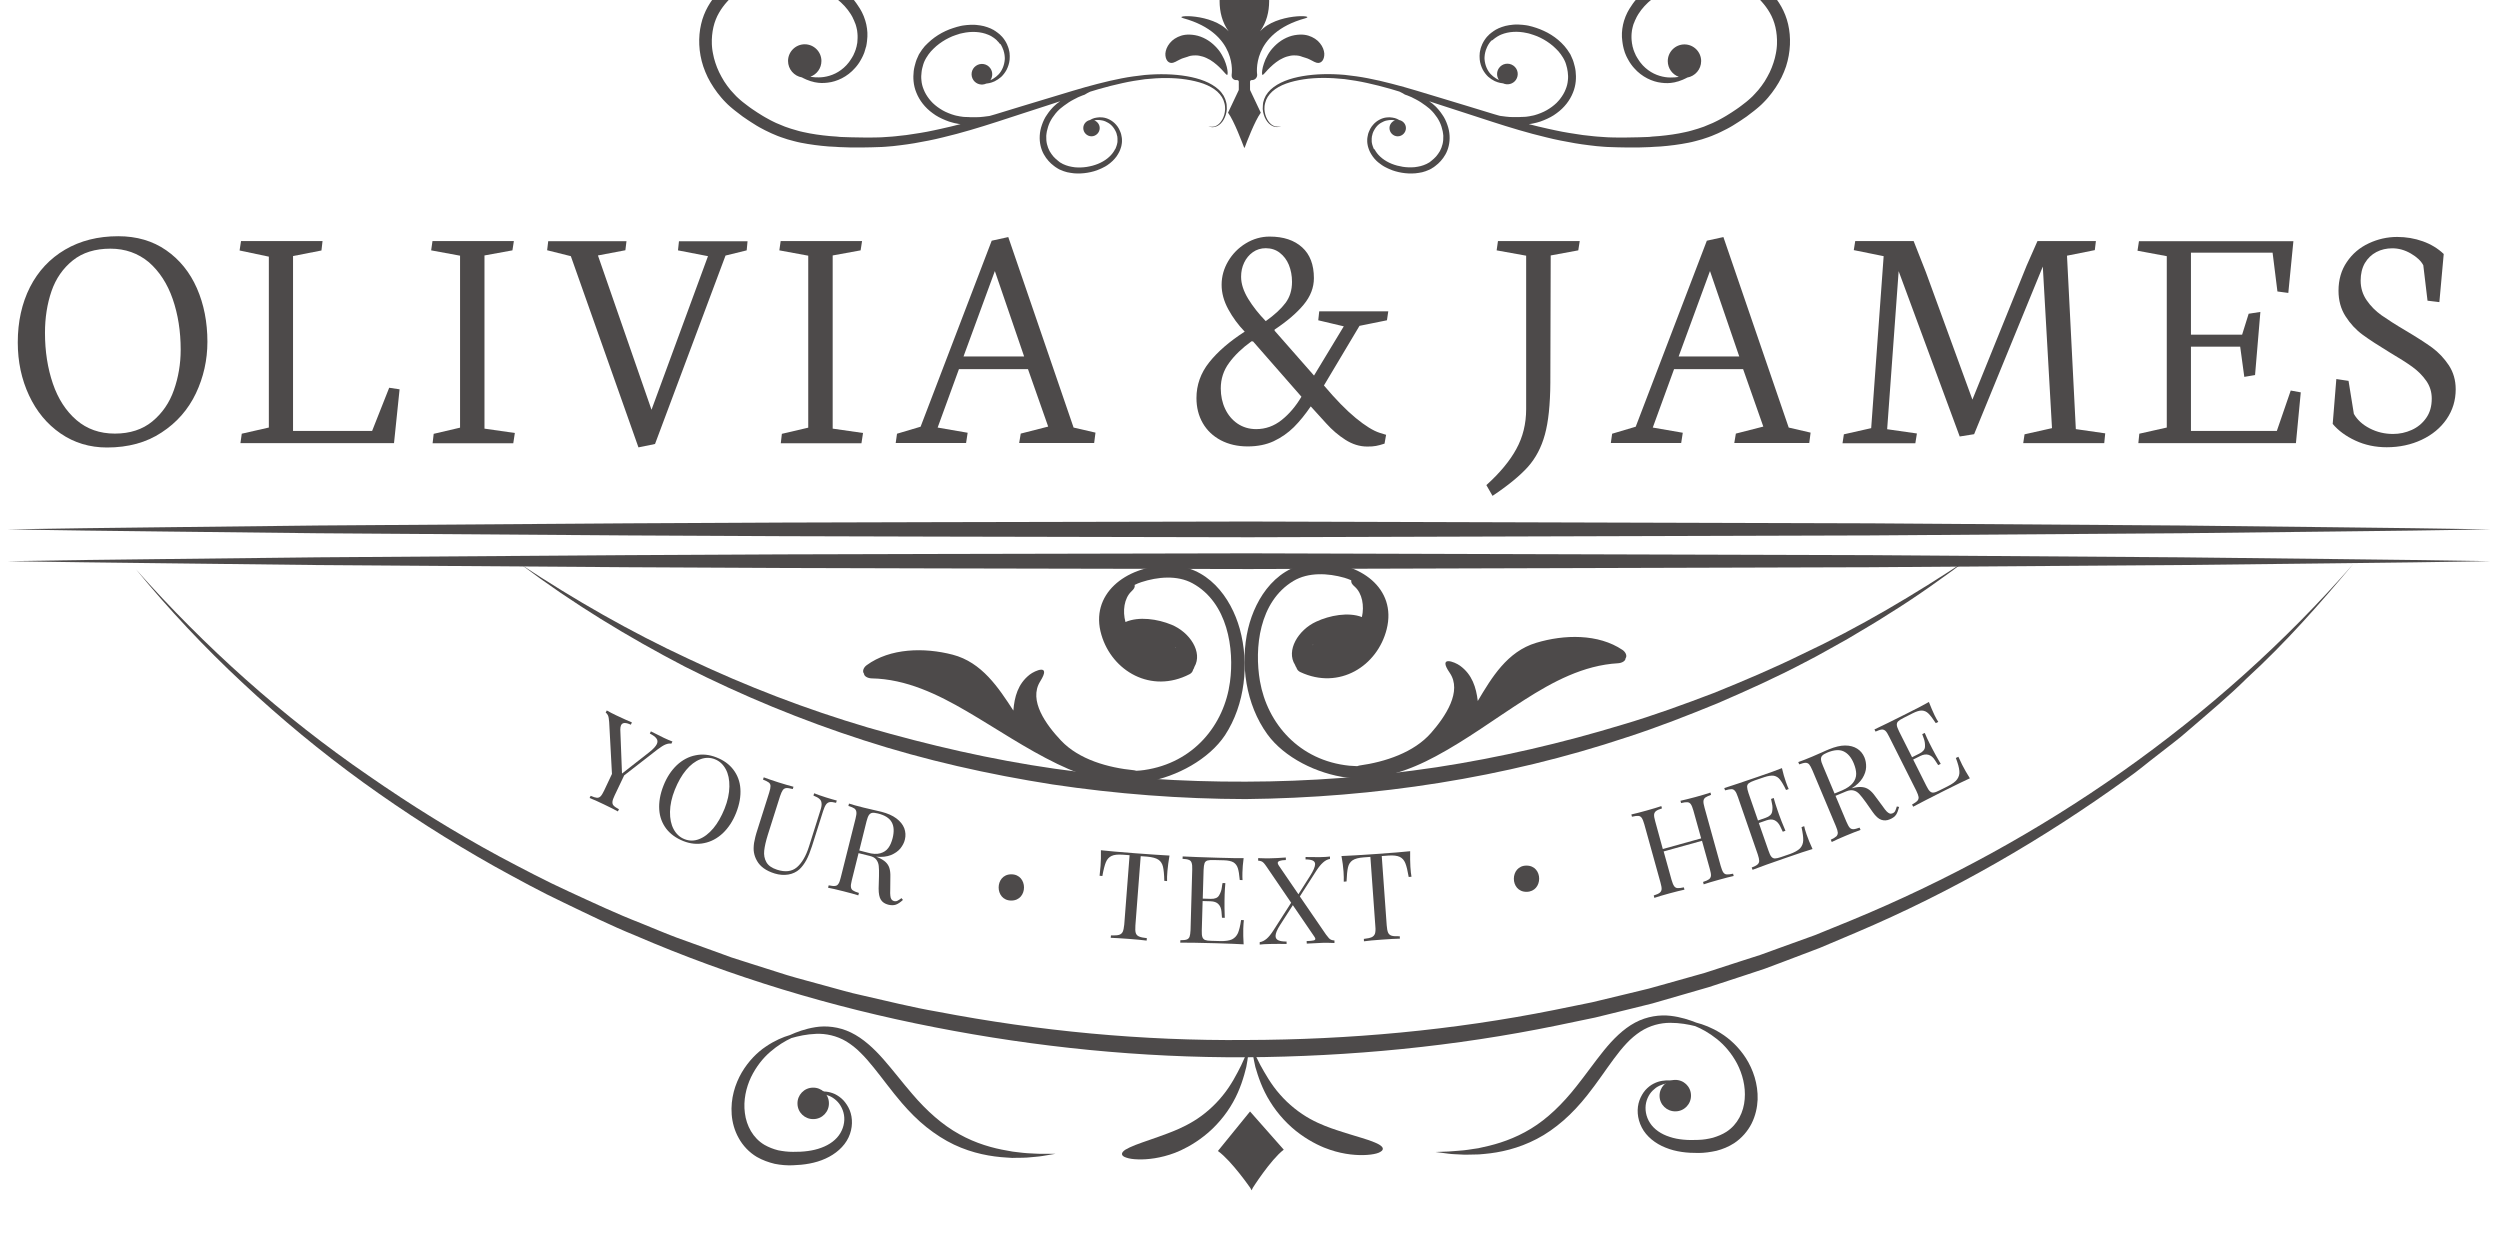 <svg width="139" height="70" viewBox="0 0 139 70" fill="none" xmlns="http://www.w3.org/2000/svg">
<g clip-path="url(#clip0_1287_3687)">
<path d="M68.93 34.961C68.446 33.226 67.135 31.397 64.923 31.437C62.576 31.485 60.572 33.044 61.238 35.297C61.83 37.315 64.002 38.585 66.133 37.489C66.241 37.435 66.315 37.341 66.335 37.24C66.368 37.193 66.395 37.133 66.409 37.079C66.886 36.266 66.153 35.149 65.131 34.732C64.365 34.416 63.322 34.262 62.576 34.584C62.408 33.972 62.502 33.266 62.906 32.883C63.053 32.742 63.114 32.654 63.087 32.52C63.201 32.459 63.329 32.412 63.464 32.365C64.351 32.076 65.447 31.962 66.308 32.433C68.265 33.508 68.635 36.071 68.386 37.92C68.07 40.293 66.375 42.418 63.612 42.815C63.464 42.835 63.322 42.849 63.181 42.855C63.148 42.842 63.114 42.835 63.067 42.828C61.608 42.687 59.994 42.23 58.999 41.181C58.165 40.3 57.17 38.942 57.835 37.886C58.474 36.871 57.533 37.288 57.25 37.51C56.591 38.027 56.403 38.754 56.343 39.507C55.516 38.236 54.594 36.824 52.967 36.4C51.387 35.99 49.49 36.03 48.186 36.985C48.011 37.113 47.931 37.328 48.038 37.456C48.045 37.604 48.246 37.711 48.462 37.718C50.392 37.752 52.147 38.612 53.74 39.54C55.421 40.522 57.029 41.625 58.797 42.479C60.303 43.205 62.051 43.756 63.766 43.467C65.441 43.185 67.222 42.21 68.11 40.878C69.226 39.17 69.468 36.898 68.93 34.961ZM65.346 35.99C65.36 36.003 65.373 36.01 65.38 36.023C65.373 36.023 65.367 36.017 65.353 36.017C65.353 36.003 65.346 35.996 65.346 35.99Z" fill="#4D4A4A"/>
<path d="M70.464 40.824C71.405 42.122 73.221 43.023 74.908 43.238C76.63 43.46 78.358 42.842 79.831 42.048C81.565 41.12 83.119 39.957 84.766 38.908C86.326 37.913 88.041 36.985 89.964 36.877C90.179 36.864 90.381 36.749 90.381 36.601C90.482 36.467 90.388 36.258 90.213 36.137C88.868 35.23 86.972 35.27 85.412 35.741C83.798 36.225 82.937 37.677 82.164 38.975C82.076 38.229 81.855 37.502 81.175 37.012C80.879 36.796 79.925 36.427 80.604 37.408C81.31 38.437 80.368 39.836 79.568 40.75C78.613 41.84 77.02 42.364 75.567 42.566C75.527 42.573 75.493 42.586 75.46 42.599C75.319 42.593 75.171 42.586 75.023 42.573C72.239 42.29 70.464 40.233 70.053 37.872C69.737 36.037 70 33.454 71.909 32.305C72.75 31.8 73.846 31.867 74.747 32.123C74.881 32.163 75.009 32.21 75.13 32.264C75.11 32.399 75.171 32.486 75.325 32.621C75.742 32.99 75.863 33.69 75.722 34.308C74.969 34.019 73.927 34.214 73.18 34.564C72.178 35.021 71.492 36.171 72.003 36.965C72.024 37.025 72.05 37.079 72.084 37.126C72.111 37.227 72.192 37.321 72.299 37.368C74.471 38.383 76.589 37.025 77.1 34.981C77.672 32.701 75.608 31.229 73.261 31.276C71.042 31.323 69.811 33.206 69.394 34.954C68.937 36.904 69.267 39.17 70.464 40.824ZM73.005 35.862C72.999 35.862 72.992 35.868 72.978 35.868C72.992 35.855 72.999 35.848 73.012 35.835C73.012 35.842 73.012 35.855 73.005 35.862Z" fill="#4D4A4A"/>
<path d="M69.502 61.798L71.378 63.923L71.365 63.93C70.632 64.501 69.657 66.041 69.657 66.041L69.59 66.182L69.516 66.048C69.516 66.048 68.48 64.548 67.727 64.004L67.714 63.997L69.502 61.798Z" fill="#4D4A4A"/>
<path d="M62.381 64.172C62.388 64.252 62.475 64.32 62.63 64.367C62.785 64.421 63 64.454 63.269 64.461C63.8 64.481 64.546 64.394 65.327 64.098C65.717 63.95 66.335 63.647 66.947 63.163C67.566 62.686 68.157 62 68.554 61.287C68.958 60.574 69.166 59.848 69.294 59.324C69.395 58.786 69.428 58.45 69.395 58.443C69.361 58.436 69.227 58.752 69.011 59.23C68.776 59.7 68.453 60.339 67.983 60.911C67.519 61.489 66.934 61.993 66.362 62.336C65.79 62.686 65.246 62.894 64.91 63.022C64.237 63.278 63.598 63.479 63.128 63.661C62.892 63.755 62.704 63.842 62.57 63.923C62.442 64.01 62.375 64.091 62.381 64.172Z" fill="#4D4A4A"/>
<path d="M76.886 63.882C76.892 63.801 76.818 63.721 76.684 63.64C76.549 63.559 76.354 63.485 76.119 63.398C75.642 63.237 74.996 63.062 74.317 62.833C73.974 62.719 73.423 62.531 72.838 62.208C72.253 61.885 71.647 61.408 71.163 60.849C70.672 60.298 70.329 59.673 70.074 59.215C69.845 58.745 69.691 58.435 69.657 58.449C69.63 58.456 69.677 58.792 69.798 59.323C69.946 59.841 70.181 60.56 70.619 61.253C71.042 61.946 71.654 62.605 72.293 63.062C72.932 63.526 73.557 63.801 73.954 63.929C74.747 64.198 75.494 64.252 76.025 64.212C76.294 64.192 76.509 64.151 76.657 64.091C76.791 64.03 76.879 63.963 76.886 63.882Z" fill="#4D4A4A"/>
<path d="M44.831 60.883C44.831 60.883 44.891 60.856 45.006 60.816C45.12 60.769 45.301 60.715 45.537 60.688C45.779 60.668 46.088 60.681 46.418 60.829C46.579 60.91 46.74 61.018 46.888 61.172C47.03 61.327 47.157 61.515 47.245 61.73C47.42 62.167 47.42 62.732 47.178 63.243C46.935 63.761 46.451 64.171 45.893 64.42C45.335 64.676 44.703 64.77 44.071 64.79C43.755 64.803 43.412 64.776 43.076 64.709C42.739 64.629 42.397 64.507 42.081 64.326C41.65 64.07 41.3 63.694 41.072 63.277C40.837 62.86 40.715 62.403 40.682 61.966C40.615 61.078 40.87 60.271 41.24 59.632C41.617 58.994 42.101 58.509 42.585 58.187C43.069 57.857 43.533 57.662 43.923 57.548C44.293 57.38 44.757 57.205 45.335 57.111C45.913 57.017 46.633 57.077 47.312 57.407C47.991 57.736 48.59 58.294 49.121 58.899C49.659 59.511 50.163 60.177 50.721 60.823C51.528 61.771 52.409 62.551 53.337 63.062C54.265 63.58 55.206 63.842 56.013 63.976C56.114 63.996 56.215 64.01 56.309 64.03C56.403 64.043 56.504 64.05 56.592 64.064C56.78 64.084 56.948 64.111 57.116 64.118C57.446 64.131 57.728 64.158 57.963 64.151C58.434 64.151 58.69 64.151 58.69 64.151C58.69 64.151 58.434 64.192 57.97 64.272C57.735 64.312 57.452 64.326 57.116 64.36C56.948 64.373 56.766 64.373 56.578 64.373C56.484 64.373 56.383 64.373 56.282 64.38C56.181 64.373 56.074 64.366 55.973 64.36C55.126 64.312 54.09 64.138 53.041 63.64C52.517 63.391 52.006 63.062 51.515 62.672C51.024 62.282 50.567 61.818 50.143 61.327C49.565 60.654 49.074 59.969 48.583 59.363C48.341 59.061 48.099 58.778 47.843 58.53C47.594 58.274 47.325 58.072 47.056 57.904C46.512 57.581 45.913 57.46 45.382 57.481C44.844 57.501 44.373 57.608 44.004 57.716C43.654 57.877 43.237 58.126 42.834 58.476C42.423 58.825 42.04 59.31 41.758 59.888C41.482 60.473 41.321 61.179 41.415 61.885C41.502 62.591 41.865 63.277 42.504 63.654C42.739 63.788 42.995 63.889 43.264 63.956C43.54 64.01 43.802 64.043 44.091 64.043C44.656 64.05 45.201 63.99 45.665 63.815C46.129 63.647 46.512 63.364 46.727 62.995C46.942 62.631 46.996 62.208 46.895 61.851C46.848 61.677 46.767 61.515 46.666 61.374C46.566 61.239 46.445 61.132 46.317 61.044C46.061 60.876 45.779 60.823 45.557 60.809C45.328 60.802 45.147 60.823 45.032 60.849C44.891 60.87 44.831 60.883 44.831 60.883Z" fill="#4D4A4A"/>
<path d="M44.34 61.368C44.347 61.852 44.75 62.235 45.234 62.222C45.718 62.215 46.102 61.811 46.088 61.327C46.081 60.843 45.678 60.46 45.194 60.473C44.71 60.48 44.327 60.883 44.34 61.368Z" fill="#4D4A4A"/>
<path d="M92.271 60.937C92.278 61.421 92.681 61.804 93.165 61.791C93.649 61.784 94.033 61.381 94.019 60.897C94.012 60.412 93.609 60.029 93.125 60.043C92.647 60.056 92.264 60.453 92.271 60.937Z" fill="#4D4A4A"/>
<path d="M93.542 60.265C93.542 60.265 93.474 60.252 93.353 60.231C93.232 60.211 93.051 60.198 92.822 60.211C92.6 60.238 92.325 60.305 92.069 60.48C91.948 60.574 91.827 60.682 91.733 60.823C91.639 60.964 91.565 61.126 91.524 61.307C91.444 61.67 91.511 62.087 91.74 62.437C91.968 62.793 92.365 63.062 92.835 63.21C93.306 63.371 93.858 63.405 94.422 63.378C94.712 63.371 94.974 63.325 95.243 63.257C95.505 63.176 95.761 63.076 95.989 62.928C96.615 62.524 96.951 61.825 97.005 61.112C97.065 60.399 96.877 59.707 96.581 59.135C96.278 58.564 95.875 58.1 95.451 57.764C95.028 57.427 94.611 57.199 94.248 57.051C93.871 56.957 93.394 56.869 92.862 56.869C92.325 56.869 91.74 57.01 91.201 57.36C90.939 57.535 90.677 57.75 90.435 58.012C90.193 58.268 89.957 58.564 89.729 58.873C89.265 59.498 88.801 60.204 88.249 60.897C87.846 61.408 87.402 61.886 86.932 62.296C86.461 62.706 85.957 63.062 85.445 63.325C84.417 63.862 83.388 64.084 82.541 64.158C82.433 64.172 82.332 64.178 82.231 64.185C82.13 64.185 82.03 64.192 81.935 64.192C81.74 64.192 81.566 64.205 81.397 64.199C81.061 64.178 80.772 64.178 80.537 64.145C80.073 64.084 79.811 64.051 79.811 64.051C79.811 64.051 80.073 64.037 80.537 64.024C80.772 64.017 81.055 63.977 81.384 63.957C81.545 63.943 81.72 63.91 81.909 63.883C82.003 63.869 82.097 63.856 82.191 63.842C82.285 63.822 82.386 63.802 82.487 63.775C83.287 63.607 84.222 63.304 85.123 62.753C86.031 62.202 86.871 61.388 87.644 60.406C88.176 59.74 88.653 59.054 89.164 58.422C89.675 57.79 90.247 57.212 90.912 56.856C91.578 56.499 92.298 56.412 92.876 56.479C93.461 56.546 93.932 56.708 94.308 56.856C94.698 56.957 95.169 57.131 95.666 57.441C96.164 57.75 96.668 58.207 97.072 58.833C97.469 59.458 97.751 60.258 97.724 61.139C97.704 61.583 97.603 62.04 97.388 62.471C97.173 62.894 96.837 63.284 96.42 63.56C96.11 63.761 95.774 63.896 95.438 63.983C95.102 64.057 94.759 64.105 94.443 64.105C93.811 64.111 93.178 64.044 92.607 63.809C92.042 63.587 91.538 63.19 91.282 62.686C91.02 62.181 90.993 61.623 91.154 61.179C91.235 60.958 91.35 60.763 91.484 60.608C91.625 60.453 91.78 60.332 91.941 60.252C92.264 60.083 92.58 60.063 92.815 60.07C93.057 60.09 93.239 60.137 93.353 60.178C93.481 60.245 93.542 60.265 93.542 60.265Z" fill="#4D4A4A"/>
<path d="M5.951 24.881C4.983 24.881 4.122 24.619 3.369 24.101C2.616 23.583 2.031 22.877 1.614 21.983C1.197 21.089 0.988 20.114 0.988 19.038C0.988 17.881 1.217 16.859 1.667 15.965C2.125 15.07 2.77 14.378 3.617 13.88C4.465 13.383 5.446 13.134 6.576 13.134C7.605 13.134 8.493 13.396 9.239 13.914C9.985 14.432 10.557 15.138 10.947 16.025C11.337 16.913 11.532 17.908 11.532 19.004C11.532 20.013 11.317 20.974 10.893 21.869C10.463 22.77 9.831 23.496 8.983 24.047C8.143 24.605 7.128 24.881 5.951 24.881ZM6.139 13.826C5.292 13.826 4.593 14.042 4.048 14.479C3.503 14.916 3.106 15.487 2.864 16.187C2.622 16.893 2.501 17.666 2.501 18.506C2.501 19.535 2.649 20.477 2.938 21.324C3.227 22.171 3.665 22.85 4.25 23.355C4.835 23.859 5.547 24.108 6.388 24.108C7.228 24.108 7.928 23.879 8.472 23.429C9.017 22.978 9.421 22.4 9.669 21.687C9.918 20.981 10.046 20.235 10.046 19.441C10.046 18.419 9.898 17.478 9.602 16.624C9.306 15.77 8.862 15.091 8.277 14.579C7.679 14.082 6.966 13.826 6.139 13.826Z" fill="#4D4A4A"/>
<path d="M13.368 24.639L13.442 24.114L14.948 23.771V14.27L13.321 13.927L13.401 13.402H17.933L17.873 13.927L16.293 14.236V23.959H20.69L21.639 21.559L22.217 21.646L21.907 24.639H13.368Z" fill="#4D4A4A"/>
<path d="M23.972 13.92L24.046 13.402H28.571L28.491 13.92L26.937 14.203V23.832L28.625 24.074L28.538 24.645H24.053L24.113 24.121L25.579 23.778V14.216L23.972 13.92Z" fill="#4D4A4A"/>
<path d="M30.421 13.914L30.481 13.409H34.832L34.771 13.914L33.245 14.203L36.224 22.783L39.364 14.243L37.696 13.92L37.75 13.416H41.563L41.516 13.92L40.339 14.209L36.419 24.686L35.498 24.874L31.739 14.243L30.421 13.914Z" fill="#4D4A4A"/>
<path d="M43.331 13.92L43.405 13.402H47.931L47.85 13.92L46.297 14.203V23.832L47.984 24.074L47.897 24.645H43.412L43.472 24.121L44.938 23.778V14.216L43.331 13.92Z" fill="#4D4A4A"/>
<path d="M49.8 24.639L49.874 24.115L51.185 23.725L55.139 13.383L56.06 13.181L59.691 23.772L60.909 24.054L60.835 24.632H56.666L56.753 24.108L58.279 23.718L57.156 20.524H53.317L52.133 23.772L53.801 24.061L53.714 24.632H49.8V24.639ZM53.572 19.818H56.941L55.314 15.07L53.572 19.818Z" fill="#4D4A4A"/>
<path d="M69.374 24.821C68.81 24.821 68.312 24.707 67.875 24.478C67.445 24.249 67.109 23.933 66.873 23.523C66.638 23.113 66.523 22.649 66.523 22.131C66.523 21.405 66.759 20.739 67.23 20.148C67.7 19.556 68.359 18.984 69.206 18.44C68.843 18.063 68.541 17.653 68.292 17.196C68.043 16.738 67.922 16.288 67.922 15.837C67.922 15.373 68.043 14.936 68.285 14.526C68.527 14.116 68.857 13.78 69.267 13.531C69.677 13.282 70.121 13.154 70.592 13.154C71.365 13.154 71.963 13.356 72.4 13.753C72.838 14.149 73.053 14.721 73.053 15.467C73.053 15.985 72.865 16.476 72.488 16.933C72.111 17.391 71.573 17.855 70.867 18.325V18.386L73.059 20.881L74.714 18.144L73.295 17.808L73.349 17.31H77.188L77.114 17.808L75.588 18.117L73.611 21.432C74.263 22.205 74.848 22.804 75.379 23.241C75.911 23.678 76.354 23.953 76.718 24.068L77.067 24.175L76.98 24.666C76.798 24.727 76.644 24.767 76.502 24.794C76.368 24.821 76.206 24.828 76.018 24.828C75.594 24.828 75.191 24.7 74.801 24.451C74.411 24.202 74.061 23.9 73.739 23.543L72.878 22.595C72.569 23.046 72.259 23.429 71.936 23.752C71.614 24.068 71.244 24.33 70.814 24.532C70.41 24.72 69.926 24.821 69.374 24.821ZM69.583 18.977C69.058 19.354 68.642 19.758 68.339 20.174C68.03 20.591 67.875 21.069 67.875 21.593C67.875 22.01 67.956 22.387 68.117 22.73C68.278 23.073 68.507 23.348 68.803 23.55C69.099 23.752 69.448 23.859 69.845 23.859C70.363 23.859 70.834 23.691 71.257 23.355C71.681 23.019 72.051 22.582 72.36 22.057L69.67 18.984L69.583 18.977ZM70.376 13.8C70.108 13.8 69.865 13.874 69.657 14.022C69.448 14.17 69.287 14.365 69.173 14.607C69.058 14.849 69.005 15.104 69.005 15.387C69.005 15.777 69.139 16.187 69.401 16.617C69.664 17.048 69.993 17.458 70.376 17.855C70.867 17.505 71.231 17.169 71.472 16.846C71.715 16.523 71.836 16.133 71.836 15.669C71.836 15.326 71.775 15.01 71.661 14.728C71.546 14.445 71.372 14.223 71.156 14.055C70.941 13.887 70.679 13.8 70.376 13.8Z" fill="#4D4A4A"/>
<path d="M82.984 27.57L82.642 26.972C83.395 26.293 83.953 25.62 84.309 24.961C84.672 24.302 84.854 23.563 84.854 22.749V14.216L83.213 13.92L83.287 13.402H87.833L87.752 13.92L86.219 14.203L86.199 21.283C86.192 22.494 86.091 23.455 85.896 24.161C85.701 24.874 85.385 25.473 84.948 25.963C84.504 26.454 83.852 26.992 82.984 27.57Z" fill="#4D4A4A"/>
<path d="M89.561 24.639L89.635 24.115L90.946 23.725L94.9 13.383L95.821 13.181L99.452 23.772L100.669 24.054L100.595 24.632H96.426L96.514 24.108L98.04 23.718L96.917 20.524H93.078L91.894 23.772L93.562 24.061L93.474 24.632H89.561V24.639ZM93.333 19.818H96.702L95.075 15.07L93.333 19.818Z" fill="#4D4A4A"/>
<path d="M102.445 24.639L102.519 24.148L104.038 23.805L104.731 14.243L103.07 13.907L103.151 13.402H106.398L107.078 15.13L109.666 22.218L112.679 14.774L113.284 13.402H116.532L116.471 13.907L114.925 14.216L115.416 23.859L117.05 24.094L116.996 24.639H112.491L112.565 24.148L114.091 23.805L113.58 14.821L109.761 24.141L108.96 24.269L105.565 15.077L104.926 23.865L106.58 24.101L106.493 24.645H102.445V24.639Z" fill="#4D4A4A"/>
<path d="M118.845 13.94L118.926 13.409H127.513L127.23 16.287L126.625 16.206L126.356 14.048H121.817V18.607H124.662L125.025 17.444L125.677 17.343L125.381 20.853L124.783 20.954L124.554 19.273H121.817V23.96H126.592L127.365 21.714L127.923 21.815L127.654 24.639H118.892L118.946 24.114L120.473 23.771V14.243L118.845 13.94Z" fill="#4D4A4A"/>
<path d="M132.704 24.867C132.079 24.867 131.494 24.746 130.962 24.498C130.424 24.249 130.008 23.939 129.698 23.57L129.9 21.075L130.579 21.176L130.875 23.012C131.063 23.341 131.352 23.61 131.756 23.818C132.159 24.027 132.59 24.128 133.054 24.128C133.417 24.128 133.76 24.054 134.089 23.906C134.419 23.758 134.688 23.536 134.896 23.24C135.105 22.944 135.205 22.588 135.205 22.164C135.205 21.794 135.105 21.465 134.896 21.169C134.688 20.873 134.432 20.618 134.116 20.389C133.807 20.167 133.383 19.898 132.859 19.589C132.24 19.212 131.742 18.89 131.366 18.614C130.989 18.338 130.673 17.995 130.411 17.585C130.149 17.175 130.021 16.704 130.021 16.166C130.021 15.554 130.176 15.016 130.485 14.566C130.794 14.108 131.198 13.766 131.702 13.53C132.2 13.295 132.731 13.174 133.282 13.174C133.78 13.174 134.257 13.255 134.708 13.416C135.158 13.577 135.548 13.813 135.871 14.122L135.629 16.798L134.97 16.718L134.735 14.747C134.607 14.505 134.378 14.29 134.042 14.095C133.706 13.9 133.363 13.806 133.013 13.806C132.691 13.806 132.395 13.873 132.126 14.014C131.857 14.156 131.648 14.357 131.487 14.626C131.332 14.895 131.252 15.225 131.252 15.601C131.252 16.012 131.366 16.375 131.588 16.697C131.81 17.02 132.085 17.296 132.415 17.531C132.744 17.76 133.188 18.049 133.76 18.385C134.372 18.748 134.863 19.064 135.226 19.327C135.589 19.596 135.898 19.925 136.154 20.308C136.409 20.698 136.537 21.142 136.537 21.646C136.537 22.258 136.369 22.81 136.033 23.301C135.696 23.791 135.232 24.175 134.647 24.451C134.062 24.726 133.41 24.867 132.704 24.867Z" fill="#4D4A4A"/>
<path d="M130.841 31.357C128.985 33.569 127.069 35.748 124.931 37.704C123.902 38.727 122.786 39.648 121.689 40.596C121.152 41.08 120.56 41.504 119.995 41.954C119.417 42.391 118.865 42.869 118.274 43.279C113.58 46.675 108.523 49.593 103.177 51.859L101.174 52.706L99.136 53.48L98.114 53.863L97.079 54.206L95.007 54.885L92.916 55.49L91.867 55.793L90.811 56.055L88.7 56.573L86.568 57.017C80.88 58.187 75.07 58.745 69.26 58.785C63.45 58.812 57.641 58.227 51.945 57.111C46.243 56.001 40.655 54.313 35.322 52.014C33.978 51.469 32.673 50.824 31.369 50.198C30.057 49.58 28.787 48.88 27.516 48.181C24.987 46.762 22.54 45.195 20.193 43.501C17.846 41.8 15.607 39.95 13.495 37.973C11.377 36.003 9.394 33.892 7.558 31.653C11.391 35.976 15.714 39.849 20.468 43.111C22.835 44.758 25.283 46.278 27.811 47.643C29.082 48.315 30.353 48.988 31.665 49.586C32.969 50.185 34.273 50.803 35.612 51.321C36.277 51.59 36.936 51.873 37.615 52.128L39.646 52.861L40.662 53.231L41.69 53.56L43.748 54.213C44.434 54.421 45.133 54.596 45.826 54.791C46.519 54.972 47.204 55.188 47.91 55.336C49.316 55.652 50.708 56.008 52.127 56.25C57.775 57.333 63.524 57.877 69.273 57.824C75.016 57.81 80.772 57.286 86.414 56.156L88.525 55.726L90.623 55.221L91.672 54.966L92.708 54.677L94.785 54.092L96.836 53.426L97.865 53.096L98.881 52.727L100.911 51.994L102.908 51.18C113.526 46.802 123.236 40.071 130.841 31.357Z" fill="#4D4A4A"/>
<path d="M109.438 31.074C108.006 32.137 106.553 33.186 105.027 34.127C104.28 34.618 103.494 35.055 102.734 35.519C101.947 35.949 101.18 36.407 100.38 36.81C98.793 37.651 97.159 38.383 95.512 39.096C93.851 39.776 92.177 40.434 90.469 40.986C83.65 43.259 76.455 44.355 69.26 44.429C65.663 44.422 62.065 44.146 58.515 43.615C54.964 43.057 51.447 42.27 48.025 41.161C44.609 40.058 41.274 38.686 38.08 37.066C34.899 35.411 31.833 33.542 28.975 31.39C31.96 33.361 35.06 35.136 38.288 36.635C41.509 38.162 44.837 39.439 48.247 40.448C51.663 41.436 55.126 42.237 58.642 42.741C62.159 43.239 65.71 43.474 69.26 43.46C72.811 43.454 76.361 43.185 79.871 42.66C83.381 42.122 86.851 41.315 90.247 40.28C91.955 39.776 93.622 39.164 95.283 38.532C96.931 37.866 98.571 37.173 100.172 36.386C103.386 34.88 106.459 33.051 109.438 31.074Z" fill="#4D4A4A"/>
<path d="M99.419 1.346C99.338 0.99 99.203 0.66 99.042 0.371C98.881 0.082 98.692 -0.167 98.504 -0.375C98.316 -0.59 98.101 -0.772 97.879 -0.94C97.825 -0.98 97.764 -1.021 97.711 -1.061C97.684 -1.081 97.65 -1.101 97.623 -1.122L97.536 -1.175C97.475 -1.216 97.415 -1.249 97.354 -1.276L97.26 -1.323L97.166 -1.364C96.91 -1.478 96.655 -1.565 96.393 -1.633C96.13 -1.693 95.868 -1.74 95.606 -1.76C95.081 -1.801 94.57 -1.774 94.079 -1.687C93.831 -1.646 93.595 -1.586 93.36 -1.518C93.239 -1.485 93.125 -1.444 93.017 -1.404C92.963 -1.384 92.903 -1.357 92.849 -1.337C92.795 -1.317 92.735 -1.29 92.681 -1.27C92.627 -1.243 92.573 -1.223 92.519 -1.196C92.466 -1.169 92.412 -1.142 92.358 -1.115L92.277 -1.075L92.203 -1.028C92.15 -1.001 92.103 -0.967 92.049 -0.94C92.002 -0.906 91.948 -0.88 91.901 -0.846L91.827 -0.799L91.753 -0.745C91.706 -0.711 91.659 -0.678 91.612 -0.644C91.565 -0.611 91.524 -0.57 91.477 -0.537C91.43 -0.503 91.39 -0.463 91.35 -0.422C91.309 -0.382 91.262 -0.348 91.222 -0.308C91.141 -0.227 91.06 -0.147 90.993 -0.059C90.845 0.109 90.717 0.297 90.603 0.479C90.576 0.526 90.549 0.573 90.522 0.62L90.482 0.694L90.448 0.768C90.428 0.815 90.408 0.869 90.381 0.916C90.361 0.97 90.347 1.017 90.327 1.07L90.3 1.144C90.294 1.171 90.287 1.198 90.28 1.218C90.267 1.272 90.253 1.319 90.24 1.373C90.227 1.427 90.22 1.474 90.213 1.528L90.2 1.602C90.2 1.629 90.193 1.655 90.193 1.676C90.186 1.729 90.186 1.777 90.179 1.83C90.179 1.884 90.179 1.931 90.179 1.985V2.059L90.186 2.133C90.193 2.18 90.193 2.234 90.2 2.281C90.206 2.328 90.213 2.375 90.22 2.429C90.227 2.456 90.227 2.476 90.233 2.503L90.247 2.577C90.26 2.624 90.267 2.671 90.28 2.718C90.294 2.765 90.307 2.805 90.321 2.852C90.327 2.873 90.334 2.899 90.341 2.92L90.368 2.987C90.388 3.027 90.401 3.074 90.421 3.115C90.442 3.155 90.462 3.195 90.482 3.236L90.516 3.296C90.529 3.316 90.536 3.337 90.549 3.357C90.569 3.397 90.596 3.431 90.617 3.471C90.643 3.505 90.664 3.545 90.691 3.579C90.737 3.653 90.798 3.713 90.852 3.78C91.074 4.036 91.329 4.224 91.591 4.359C91.854 4.493 92.123 4.574 92.372 4.601C92.62 4.634 92.849 4.628 93.051 4.587C93.078 4.581 93.098 4.581 93.125 4.574C93.152 4.567 93.172 4.56 93.192 4.554C93.239 4.54 93.279 4.533 93.326 4.52C93.414 4.493 93.488 4.466 93.562 4.433C93.629 4.399 93.696 4.372 93.75 4.345C93.77 4.332 93.79 4.318 93.811 4.312C94.248 4.238 94.584 3.854 94.584 3.397C94.584 2.886 94.167 2.469 93.656 2.469C93.145 2.469 92.728 2.886 92.728 3.397C92.728 3.801 92.984 4.143 93.34 4.271C93.32 4.278 93.293 4.278 93.273 4.285C93.232 4.291 93.192 4.291 93.152 4.298C93.131 4.298 93.111 4.305 93.084 4.305C93.064 4.305 93.037 4.305 93.017 4.305C92.835 4.318 92.641 4.305 92.432 4.258C92.224 4.211 92.002 4.13 91.793 4.002C91.585 3.874 91.376 3.7 91.208 3.478C91.168 3.424 91.121 3.363 91.087 3.303C91.067 3.269 91.047 3.242 91.027 3.209C91.007 3.175 90.993 3.142 90.973 3.115C90.966 3.101 90.953 3.081 90.946 3.068L90.926 3.014C90.912 2.98 90.899 2.947 90.879 2.913C90.865 2.879 90.852 2.839 90.838 2.805L90.818 2.752C90.811 2.731 90.811 2.718 90.805 2.698C90.798 2.657 90.785 2.624 90.771 2.583C90.764 2.543 90.758 2.509 90.751 2.469L90.738 2.409C90.738 2.388 90.731 2.368 90.731 2.348C90.724 2.308 90.724 2.267 90.717 2.227C90.717 2.187 90.717 2.146 90.711 2.106V2.045V1.985C90.711 1.945 90.717 1.904 90.717 1.864C90.724 1.824 90.731 1.783 90.731 1.743C90.731 1.723 90.738 1.703 90.738 1.682L90.751 1.622C90.758 1.582 90.771 1.541 90.778 1.501C90.791 1.46 90.805 1.42 90.811 1.38C90.818 1.36 90.825 1.339 90.832 1.319L90.859 1.259C90.872 1.218 90.892 1.178 90.906 1.138C90.926 1.097 90.946 1.057 90.966 1.017L90.993 0.956L91.027 0.896C91.047 0.855 91.074 0.815 91.094 0.781C91.484 0.163 92.136 -0.348 92.916 -0.671C92.963 -0.691 93.017 -0.711 93.064 -0.732C93.111 -0.752 93.165 -0.772 93.212 -0.785C93.313 -0.819 93.414 -0.853 93.521 -0.88C93.73 -0.94 93.945 -0.987 94.167 -1.021C94.604 -1.088 95.061 -1.108 95.519 -1.068C95.747 -1.048 95.976 -1.007 96.198 -0.954C96.42 -0.9 96.641 -0.826 96.843 -0.725L96.924 -0.691L96.998 -0.651C97.045 -0.624 97.099 -0.597 97.146 -0.57L97.22 -0.523C97.247 -0.51 97.267 -0.496 97.294 -0.476C97.341 -0.443 97.388 -0.409 97.435 -0.375C97.623 -0.227 97.805 -0.079 97.959 0.102C98.114 0.277 98.269 0.479 98.403 0.714C98.538 0.949 98.645 1.212 98.713 1.508C98.78 1.803 98.813 2.119 98.8 2.456C98.8 2.536 98.787 2.624 98.78 2.711C98.773 2.799 98.753 2.879 98.74 2.967C98.706 3.142 98.665 3.316 98.605 3.491C98.551 3.666 98.477 3.841 98.397 4.016C98.309 4.184 98.222 4.359 98.114 4.527C98.007 4.695 97.885 4.856 97.758 5.011C97.691 5.085 97.623 5.166 97.549 5.24C97.516 5.28 97.475 5.314 97.442 5.354C97.401 5.387 97.368 5.428 97.327 5.461C97.287 5.495 97.247 5.529 97.206 5.569C97.166 5.603 97.126 5.636 97.085 5.67C96.998 5.737 96.91 5.804 96.823 5.872C96.776 5.905 96.736 5.939 96.689 5.972C96.641 6.006 96.594 6.04 96.554 6.067C96.507 6.1 96.46 6.134 96.413 6.161C96.366 6.194 96.319 6.228 96.272 6.255C96.177 6.315 96.083 6.376 95.983 6.436C95.888 6.497 95.781 6.551 95.687 6.605C95.586 6.665 95.485 6.712 95.377 6.766C95.323 6.793 95.276 6.82 95.223 6.84C95.169 6.867 95.115 6.887 95.061 6.907C95.007 6.927 94.954 6.954 94.9 6.974C94.846 6.995 94.792 7.021 94.739 7.042C94.624 7.082 94.517 7.122 94.402 7.156C94.288 7.19 94.174 7.223 94.059 7.257C94.006 7.277 93.945 7.284 93.885 7.304C93.824 7.317 93.77 7.331 93.71 7.344C93.239 7.452 92.748 7.519 92.244 7.566C92.116 7.58 91.995 7.586 91.867 7.593L91.692 7.613L91.504 7.62C91.376 7.627 91.249 7.633 91.121 7.633C90.993 7.633 90.865 7.64 90.738 7.64C90.61 7.647 90.482 7.647 90.347 7.647C90.22 7.647 90.085 7.647 89.957 7.647C89.83 7.647 89.702 7.64 89.574 7.64L89.379 7.633C89.312 7.633 89.251 7.627 89.184 7.62C89.056 7.613 88.929 7.606 88.794 7.593C88.666 7.586 88.539 7.566 88.404 7.553C88.142 7.533 87.886 7.492 87.631 7.452C87.503 7.432 87.375 7.411 87.241 7.391C87.113 7.371 86.985 7.351 86.858 7.324C86.602 7.27 86.347 7.223 86.091 7.163C85.721 7.082 85.358 6.995 84.995 6.9C85.002 6.9 85.002 6.9 85.008 6.9C85.042 6.894 85.082 6.894 85.116 6.887C85.15 6.88 85.19 6.874 85.224 6.867C85.298 6.853 85.365 6.84 85.432 6.82C85.573 6.786 85.708 6.739 85.835 6.685C85.963 6.638 86.091 6.571 86.212 6.51C86.333 6.443 86.447 6.376 86.548 6.295C86.979 5.986 87.288 5.576 87.456 5.152C87.543 4.944 87.591 4.728 87.611 4.527C87.631 4.325 87.624 4.13 87.604 3.955C87.584 3.78 87.537 3.612 87.49 3.451C87.476 3.411 87.463 3.37 87.449 3.33C87.443 3.31 87.436 3.289 87.422 3.269L87.396 3.209C87.382 3.168 87.362 3.128 87.342 3.088L87.315 3.027L87.281 2.973C87.194 2.826 87.093 2.691 86.985 2.563C86.878 2.442 86.757 2.321 86.636 2.22C86.387 2.012 86.118 1.844 85.835 1.716C85.694 1.649 85.553 1.595 85.412 1.548C85.338 1.521 85.271 1.501 85.197 1.481C85.163 1.467 85.123 1.46 85.089 1.454C85.055 1.447 85.015 1.434 84.981 1.427C84.948 1.42 84.908 1.413 84.874 1.407C84.84 1.4 84.8 1.393 84.766 1.393L84.713 1.387L84.659 1.38C84.625 1.38 84.585 1.373 84.551 1.373C84.518 1.373 84.477 1.373 84.444 1.366H84.39H84.336C84.302 1.366 84.262 1.366 84.228 1.366C84.195 1.366 84.154 1.373 84.121 1.373C84.087 1.373 84.047 1.38 84.013 1.387C83.98 1.393 83.946 1.393 83.906 1.4C83.838 1.413 83.764 1.427 83.704 1.44C83.569 1.474 83.442 1.521 83.314 1.575C83.287 1.588 83.253 1.608 83.227 1.622L83.179 1.642L83.139 1.669C83.112 1.689 83.085 1.703 83.052 1.723C83.025 1.743 82.998 1.763 82.971 1.783L82.931 1.81C82.917 1.817 82.904 1.83 82.89 1.844C82.863 1.864 82.843 1.884 82.816 1.904C82.789 1.924 82.769 1.951 82.749 1.972L82.716 2.005C82.702 2.019 82.695 2.032 82.682 2.039C82.662 2.066 82.641 2.086 82.621 2.113C82.601 2.14 82.588 2.167 82.567 2.187L82.541 2.227L82.514 2.267C82.5 2.294 82.48 2.321 82.467 2.348C82.453 2.375 82.44 2.402 82.426 2.429C82.42 2.442 82.413 2.456 82.406 2.469L82.393 2.509C82.379 2.536 82.373 2.563 82.359 2.59C82.352 2.617 82.339 2.644 82.332 2.671C82.325 2.684 82.325 2.698 82.319 2.711L82.312 2.752C82.305 2.778 82.299 2.805 82.292 2.832C82.285 2.859 82.285 2.886 82.278 2.913L82.272 2.953C82.272 2.967 82.272 2.98 82.272 2.994C82.272 3.021 82.265 3.047 82.265 3.074C82.265 3.101 82.265 3.128 82.265 3.155C82.265 3.209 82.272 3.263 82.272 3.31C82.292 3.518 82.359 3.706 82.44 3.868C82.527 4.029 82.635 4.164 82.742 4.265C82.857 4.365 82.978 4.446 83.092 4.5C83.106 4.507 83.119 4.513 83.132 4.52C83.146 4.527 83.159 4.533 83.173 4.533C83.2 4.547 83.227 4.554 83.253 4.567C83.307 4.581 83.354 4.594 83.401 4.607C83.448 4.614 83.489 4.621 83.529 4.628C83.543 4.628 83.556 4.628 83.569 4.634C83.818 4.749 84.121 4.675 84.282 4.446C84.464 4.184 84.403 3.827 84.141 3.646C83.879 3.464 83.522 3.525 83.341 3.787C83.2 3.989 83.206 4.251 83.341 4.446C83.327 4.439 83.314 4.433 83.3 4.426C83.28 4.412 83.253 4.399 83.233 4.392C83.22 4.386 83.213 4.379 83.2 4.372C83.186 4.365 83.179 4.359 83.166 4.352C83.072 4.298 82.978 4.217 82.884 4.123C82.796 4.029 82.716 3.908 82.655 3.767C82.594 3.626 82.554 3.464 82.541 3.296C82.541 3.256 82.534 3.209 82.541 3.168C82.541 3.148 82.541 3.121 82.547 3.101C82.547 3.081 82.554 3.054 82.554 3.034C82.554 3.021 82.554 3.014 82.561 3L82.567 2.967C82.574 2.947 82.574 2.92 82.581 2.899C82.588 2.879 82.594 2.852 82.601 2.832L82.608 2.799C82.615 2.785 82.615 2.778 82.621 2.765C82.628 2.745 82.635 2.718 82.648 2.698C82.655 2.678 82.668 2.651 82.675 2.631L82.689 2.597C82.695 2.583 82.702 2.577 82.709 2.563C82.722 2.543 82.729 2.523 82.742 2.496C82.756 2.476 82.769 2.456 82.783 2.436L82.803 2.402L82.823 2.375C82.837 2.355 82.857 2.335 82.87 2.314C82.89 2.294 82.904 2.274 82.924 2.261C82.931 2.254 82.944 2.24 82.951 2.234H82.984C83.005 2.214 83.025 2.2 83.045 2.18C83.065 2.167 83.085 2.146 83.106 2.133C83.119 2.126 83.126 2.119 83.139 2.106L83.173 2.086C83.193 2.072 83.22 2.059 83.24 2.039C83.267 2.025 83.287 2.012 83.314 1.998L83.347 1.978L83.388 1.958C83.415 1.945 83.442 1.938 83.462 1.924C83.879 1.75 84.39 1.723 84.894 1.837C84.928 1.844 84.955 1.85 84.988 1.857C85.022 1.864 85.055 1.871 85.082 1.884C85.143 1.904 85.21 1.924 85.271 1.945C85.398 1.985 85.526 2.039 85.647 2.099C85.896 2.22 86.131 2.375 86.347 2.557C86.454 2.651 86.555 2.752 86.649 2.852C86.743 2.96 86.824 3.074 86.898 3.195L86.925 3.242L86.952 3.289C86.965 3.323 86.985 3.35 86.999 3.384L87.019 3.431C87.026 3.444 87.032 3.464 87.039 3.478C87.053 3.511 87.066 3.545 87.073 3.579C87.113 3.72 87.153 3.861 87.167 4.002C87.187 4.143 87.194 4.305 87.174 4.466C87.16 4.634 87.12 4.802 87.046 4.977C86.979 5.152 86.878 5.32 86.75 5.488C86.723 5.529 86.683 5.569 86.649 5.609C86.616 5.65 86.575 5.69 86.542 5.724C86.461 5.798 86.38 5.872 86.286 5.939C86.199 6.006 86.098 6.067 85.997 6.127C85.896 6.181 85.788 6.241 85.674 6.282C85.56 6.329 85.445 6.369 85.325 6.403C85.264 6.416 85.203 6.436 85.136 6.443C85.103 6.45 85.076 6.457 85.042 6.463C85.008 6.47 84.981 6.47 84.948 6.477C84.914 6.484 84.881 6.484 84.854 6.49C84.82 6.49 84.787 6.497 84.753 6.497C84.686 6.497 84.618 6.504 84.551 6.504C84.518 6.504 84.484 6.51 84.45 6.51C84.417 6.51 84.383 6.51 84.35 6.51C84.316 6.51 84.282 6.51 84.249 6.51C84.215 6.51 84.181 6.51 84.141 6.51C84.074 6.504 84 6.504 83.933 6.504C83.865 6.497 83.791 6.49 83.724 6.484C83.65 6.477 83.583 6.463 83.516 6.457C83.482 6.45 83.448 6.443 83.408 6.443C83.388 6.443 83.374 6.436 83.354 6.43C83.26 6.403 83.166 6.376 83.072 6.349C82.574 6.201 82.083 6.046 81.599 5.899C81.115 5.751 80.624 5.603 80.153 5.461C79.205 5.179 78.284 4.883 77.383 4.655C76.933 4.533 76.489 4.439 76.058 4.352C75.621 4.265 75.191 4.211 74.774 4.164C73.94 4.09 73.147 4.11 72.434 4.231C72.078 4.291 71.741 4.379 71.439 4.5C71.136 4.621 70.861 4.782 70.645 4.984C70.538 5.085 70.45 5.199 70.376 5.32C70.309 5.441 70.262 5.569 70.235 5.69C70.228 5.724 70.222 5.751 70.222 5.784C70.215 5.818 70.215 5.845 70.215 5.878C70.208 5.939 70.208 5.999 70.208 6.06C70.215 6.174 70.235 6.282 70.269 6.383C70.329 6.584 70.43 6.746 70.544 6.86C70.659 6.974 70.787 7.035 70.894 7.055C71.002 7.075 71.089 7.062 71.143 7.048C71.17 7.042 71.19 7.035 71.204 7.028C71.217 7.021 71.224 7.021 71.224 7.021C71.224 7.015 71.197 7.028 71.143 7.035C71.089 7.042 71.008 7.048 70.908 7.028C70.807 7.001 70.692 6.941 70.591 6.826C70.491 6.712 70.403 6.558 70.35 6.369C70.323 6.275 70.309 6.174 70.302 6.067C70.302 6.013 70.302 5.959 70.309 5.899C70.316 5.872 70.316 5.845 70.323 5.811C70.329 5.784 70.336 5.757 70.343 5.724C70.37 5.609 70.417 5.495 70.484 5.387C70.551 5.28 70.639 5.179 70.74 5.085C70.941 4.903 71.21 4.755 71.506 4.648C71.802 4.54 72.131 4.466 72.474 4.412C73.174 4.305 73.947 4.312 74.761 4.399C75.171 4.453 75.588 4.52 76.011 4.614C76.435 4.708 76.872 4.816 77.316 4.944C77.477 4.991 77.645 5.038 77.807 5.092C77.914 5.139 78.015 5.199 78.116 5.26C78.163 5.273 78.203 5.293 78.251 5.307C78.277 5.314 78.304 5.327 78.331 5.34C78.358 5.354 78.385 5.361 78.412 5.374C78.439 5.387 78.466 5.394 78.493 5.408C78.519 5.421 78.546 5.435 78.567 5.448C78.62 5.475 78.667 5.495 78.715 5.522C78.762 5.549 78.815 5.576 78.862 5.603C78.909 5.63 78.957 5.663 79.004 5.69C79.031 5.704 79.051 5.724 79.071 5.737C79.091 5.751 79.118 5.771 79.138 5.784C79.158 5.798 79.185 5.818 79.205 5.831C79.225 5.845 79.246 5.865 79.273 5.878C79.313 5.912 79.36 5.946 79.4 5.979C79.421 5.993 79.441 6.013 79.461 6.026C79.481 6.04 79.501 6.06 79.521 6.08C79.542 6.1 79.562 6.114 79.575 6.134C79.595 6.154 79.609 6.167 79.629 6.188C79.663 6.221 79.696 6.262 79.73 6.302C79.79 6.376 79.851 6.457 79.905 6.537C79.959 6.618 80.006 6.705 80.046 6.786C80.086 6.874 80.12 6.954 80.147 7.042C80.174 7.129 80.194 7.21 80.214 7.297C80.221 7.338 80.228 7.385 80.234 7.425C80.241 7.465 80.241 7.506 80.248 7.546C80.254 7.707 80.241 7.869 80.207 8.01C80.174 8.151 80.12 8.286 80.059 8.4C79.992 8.514 79.918 8.615 79.844 8.703C79.77 8.79 79.676 8.864 79.589 8.938C79.562 8.958 79.542 8.972 79.521 8.992C79.508 8.998 79.501 9.005 79.488 9.019L79.454 9.039C79.434 9.052 79.407 9.066 79.38 9.079L79.347 9.099L79.306 9.119C79.205 9.167 79.098 9.207 78.99 9.234C78.883 9.261 78.768 9.281 78.661 9.294C78.439 9.314 78.21 9.308 77.995 9.274C77.887 9.254 77.78 9.234 77.679 9.207C77.625 9.193 77.578 9.173 77.524 9.16C77.497 9.153 77.477 9.14 77.45 9.133C77.423 9.126 77.403 9.113 77.376 9.106C76.993 8.951 76.67 8.703 76.482 8.4C76.469 8.38 76.462 8.36 76.448 8.339L76.435 8.313L76.388 8.286C76.381 8.265 76.368 8.245 76.361 8.225C76.354 8.205 76.347 8.185 76.341 8.165L76.327 8.138C76.321 8.131 76.321 8.118 76.321 8.111C76.314 8.091 76.307 8.07 76.3 8.05C76.294 8.03 76.294 8.01 76.287 7.99L76.28 7.963C76.28 7.949 76.28 7.943 76.274 7.929C76.274 7.909 76.267 7.889 76.267 7.869C76.267 7.849 76.267 7.828 76.267 7.808V7.781V7.754C76.267 7.734 76.267 7.714 76.267 7.694C76.267 7.674 76.274 7.654 76.274 7.633C76.274 7.627 76.274 7.613 76.274 7.606L76.28 7.58C76.287 7.559 76.287 7.539 76.294 7.526C76.3 7.506 76.3 7.492 76.307 7.472C76.307 7.465 76.314 7.452 76.314 7.445L76.321 7.418C76.327 7.398 76.334 7.385 76.341 7.364C76.347 7.351 76.354 7.331 76.361 7.317L76.374 7.29C76.381 7.284 76.381 7.277 76.388 7.264C76.395 7.25 76.408 7.23 76.415 7.216C76.421 7.203 76.435 7.19 76.442 7.169C76.462 7.136 76.482 7.109 76.502 7.082C76.583 6.974 76.684 6.887 76.791 6.826C76.892 6.766 77 6.719 77.107 6.699C77.208 6.679 77.309 6.665 77.397 6.672C77.41 6.672 77.417 6.672 77.43 6.672C77.444 6.672 77.45 6.672 77.464 6.679C77.484 6.679 77.504 6.685 77.524 6.685C77.538 6.685 77.544 6.692 77.558 6.692C77.383 6.759 77.255 6.927 77.255 7.122C77.255 7.371 77.464 7.58 77.713 7.58C77.961 7.58 78.17 7.371 78.17 7.122C78.17 6.894 78.002 6.712 77.787 6.672C77.78 6.665 77.766 6.658 77.76 6.652C77.733 6.638 77.699 6.625 77.665 6.605C77.632 6.591 77.591 6.578 77.551 6.564C77.531 6.558 77.511 6.551 77.484 6.551C77.471 6.551 77.464 6.544 77.45 6.544C77.437 6.544 77.423 6.537 77.417 6.537C77.316 6.517 77.208 6.517 77.087 6.531C76.966 6.544 76.832 6.584 76.704 6.652C76.576 6.719 76.448 6.813 76.341 6.941C76.314 6.974 76.287 7.001 76.26 7.042C76.247 7.062 76.233 7.075 76.227 7.095C76.213 7.116 76.206 7.136 76.193 7.149C76.186 7.156 76.179 7.169 76.179 7.176L76.166 7.203C76.159 7.223 76.146 7.243 76.139 7.264C76.132 7.284 76.119 7.304 76.112 7.324L76.099 7.358C76.092 7.371 76.092 7.378 76.085 7.391C76.079 7.411 76.072 7.438 76.065 7.459C76.058 7.479 76.052 7.506 76.052 7.526L76.045 7.559C76.045 7.573 76.038 7.58 76.038 7.593C76.031 7.62 76.031 7.64 76.025 7.667C76.025 7.694 76.018 7.714 76.018 7.741V7.775V7.815C76.018 7.842 76.018 7.862 76.018 7.889C76.018 7.916 76.025 7.936 76.025 7.963C76.025 7.976 76.025 7.99 76.031 8.003L76.038 8.044C76.045 8.07 76.045 8.097 76.052 8.118C76.058 8.144 76.065 8.165 76.072 8.191C76.079 8.205 76.079 8.218 76.085 8.232L76.099 8.272C76.106 8.299 76.119 8.319 76.126 8.346C76.139 8.373 76.146 8.393 76.159 8.42L76.173 8.454L76.193 8.487C76.206 8.508 76.22 8.534 76.233 8.561C76.287 8.655 76.354 8.743 76.421 8.824C76.455 8.864 76.496 8.904 76.536 8.945C76.556 8.965 76.576 8.985 76.596 8.998C76.617 9.019 76.637 9.039 76.664 9.052C76.684 9.072 76.711 9.086 76.731 9.106C76.751 9.119 76.778 9.14 76.798 9.153L76.832 9.18L76.865 9.2C76.892 9.214 76.912 9.234 76.939 9.247C76.966 9.261 76.986 9.274 77.013 9.288L77.054 9.308L77.094 9.328C77.121 9.341 77.148 9.355 77.175 9.368C77.201 9.382 77.228 9.395 77.255 9.402C77.282 9.415 77.309 9.422 77.336 9.435C77.363 9.449 77.39 9.456 77.417 9.469C77.471 9.489 77.531 9.509 77.585 9.523C77.699 9.557 77.82 9.583 77.941 9.604C78.183 9.644 78.432 9.657 78.688 9.637C78.815 9.624 78.943 9.604 79.071 9.577C79.199 9.543 79.326 9.503 79.454 9.442L79.501 9.422L79.548 9.395C79.582 9.382 79.609 9.362 79.636 9.341L79.683 9.314C79.696 9.308 79.71 9.294 79.723 9.288C79.75 9.267 79.777 9.247 79.804 9.227C79.911 9.146 80.019 9.052 80.106 8.951C80.201 8.85 80.288 8.723 80.369 8.582C80.449 8.44 80.51 8.279 80.55 8.104C80.631 7.754 80.618 7.344 80.476 6.948C80.443 6.847 80.402 6.753 80.355 6.652C80.308 6.558 80.254 6.457 80.187 6.369C80.127 6.275 80.059 6.188 79.985 6.1C79.945 6.06 79.911 6.013 79.871 5.972C79.851 5.952 79.831 5.932 79.811 5.912C79.79 5.892 79.77 5.872 79.743 5.851C79.723 5.831 79.696 5.811 79.676 5.791C79.656 5.771 79.629 5.751 79.609 5.737C79.562 5.704 79.515 5.67 79.468 5.636C79.468 5.636 79.468 5.636 79.461 5.63C79.656 5.697 79.851 5.757 80.053 5.825C80.53 5.979 81.001 6.127 81.485 6.289C81.969 6.45 82.46 6.605 82.951 6.766C83.448 6.927 83.946 7.082 84.45 7.23C84.961 7.378 85.472 7.519 85.99 7.64C86.246 7.707 86.508 7.761 86.77 7.815C86.898 7.842 87.032 7.869 87.167 7.889C87.301 7.916 87.429 7.943 87.564 7.963C87.826 8.003 88.095 8.05 88.357 8.077C88.492 8.091 88.626 8.111 88.754 8.124C88.888 8.138 89.023 8.144 89.157 8.158C89.225 8.165 89.292 8.171 89.359 8.171L89.561 8.178C89.695 8.185 89.83 8.191 89.964 8.191C90.099 8.191 90.227 8.191 90.361 8.198C90.496 8.198 90.623 8.198 90.758 8.198C90.892 8.198 91.02 8.198 91.154 8.198C91.289 8.191 91.417 8.191 91.551 8.185L91.746 8.178L91.941 8.165C92.069 8.158 92.203 8.151 92.331 8.144C92.849 8.104 93.367 8.037 93.878 7.936C93.938 7.923 94.006 7.909 94.066 7.896C94.127 7.882 94.194 7.869 94.254 7.849C94.382 7.815 94.503 7.781 94.624 7.748C94.745 7.707 94.866 7.667 94.987 7.627C95.048 7.606 95.108 7.586 95.169 7.559C95.229 7.533 95.29 7.512 95.344 7.485C95.404 7.459 95.465 7.438 95.519 7.411C95.572 7.385 95.633 7.358 95.687 7.331C95.801 7.277 95.915 7.223 96.023 7.163C96.13 7.102 96.245 7.048 96.346 6.981C96.453 6.914 96.554 6.853 96.655 6.786C96.709 6.753 96.756 6.719 96.81 6.685C96.857 6.652 96.91 6.618 96.957 6.584C97.005 6.551 97.058 6.517 97.106 6.484C97.153 6.45 97.2 6.41 97.247 6.376C97.341 6.302 97.435 6.235 97.529 6.161C97.576 6.127 97.623 6.087 97.67 6.046C97.717 6.006 97.764 5.972 97.805 5.932C97.852 5.892 97.892 5.851 97.939 5.811C97.98 5.771 98.02 5.73 98.067 5.683C98.154 5.603 98.228 5.508 98.302 5.428C98.45 5.253 98.591 5.071 98.719 4.876C98.847 4.688 98.955 4.493 99.055 4.298C99.15 4.096 99.237 3.901 99.304 3.693C99.56 2.899 99.587 2.066 99.419 1.346Z" fill="#4D4A4A"/>
<path d="M73.315 3.498C73.396 3.491 73.476 3.451 73.537 3.363C73.597 3.276 73.638 3.141 73.631 2.973C73.618 2.798 73.544 2.59 73.389 2.402C73.241 2.213 73.012 2.065 72.757 1.985C72.629 1.944 72.461 1.917 72.273 1.924C72.084 1.931 71.876 1.964 71.674 2.038C71.472 2.112 71.278 2.22 71.103 2.354C70.928 2.489 70.78 2.644 70.652 2.805C70.531 2.966 70.437 3.135 70.363 3.296C70.329 3.377 70.302 3.451 70.276 3.525C70.255 3.598 70.235 3.666 70.215 3.726C70.202 3.787 70.188 3.847 70.181 3.901C70.175 3.955 70.175 3.995 70.168 4.036C70.168 4.11 70.175 4.157 70.195 4.163C70.208 4.17 70.249 4.143 70.296 4.089C70.35 4.029 70.417 3.955 70.491 3.874C70.531 3.834 70.578 3.787 70.625 3.74C70.672 3.693 70.726 3.646 70.78 3.598C70.888 3.504 71.015 3.41 71.143 3.33C71.278 3.256 71.412 3.188 71.546 3.148C71.681 3.108 71.809 3.081 71.923 3.081C72.037 3.074 72.138 3.087 72.219 3.101C72.239 3.101 72.259 3.108 72.273 3.114C72.293 3.121 72.306 3.121 72.32 3.128C72.333 3.135 72.347 3.135 72.36 3.141C72.374 3.148 72.38 3.148 72.394 3.155C72.474 3.182 72.548 3.202 72.609 3.222C72.676 3.242 72.75 3.269 72.824 3.309C72.992 3.383 73.147 3.511 73.315 3.498Z" fill="#4D4A4A"/>
<path d="M65.111 3.498C65.031 3.491 64.95 3.451 64.889 3.363C64.829 3.276 64.788 3.141 64.795 2.973C64.809 2.798 64.883 2.59 65.037 2.402C65.185 2.213 65.414 2.065 65.669 1.985C65.797 1.944 65.965 1.917 66.153 1.924C66.342 1.931 66.55 1.964 66.752 2.038C66.954 2.112 67.149 2.22 67.323 2.354C67.498 2.489 67.646 2.644 67.774 2.805C67.895 2.966 67.989 3.135 68.063 3.296C68.097 3.377 68.124 3.451 68.151 3.525C68.171 3.598 68.191 3.666 68.211 3.726C68.225 3.787 68.238 3.847 68.245 3.901C68.251 3.955 68.251 3.995 68.258 4.036C68.258 4.11 68.251 4.157 68.231 4.163C68.218 4.17 68.177 4.143 68.13 4.089C68.077 4.029 68.009 3.955 67.935 3.874C67.895 3.834 67.848 3.787 67.801 3.74C67.754 3.693 67.7 3.646 67.646 3.598C67.539 3.504 67.411 3.41 67.283 3.33C67.149 3.256 67.014 3.188 66.88 3.148C66.745 3.108 66.618 3.081 66.503 3.081C66.389 3.074 66.288 3.087 66.207 3.101C66.187 3.101 66.167 3.108 66.153 3.114C66.133 3.121 66.12 3.121 66.106 3.128C66.093 3.135 66.079 3.135 66.066 3.141C66.053 3.148 66.046 3.148 66.032 3.155C65.952 3.182 65.878 3.202 65.817 3.222C65.75 3.242 65.676 3.269 65.602 3.309C65.434 3.383 65.279 3.511 65.111 3.498Z" fill="#4D4A4A"/>
<path d="M70.06 1.743C71.513 -0.274 69.394 -3.509 69.186 -3.811V-3.818V-3.811C68.984 -3.509 66.866 -0.274 68.312 1.743C67.404 0.728 65.151 0.835 65.804 1.017C68.857 1.864 68.48 4.157 68.48 4.157V4.211C68.48 4.345 68.588 4.453 68.722 4.453H68.789C68.836 4.453 68.877 4.493 68.877 4.54V4.977C68.877 4.991 68.877 5.004 68.87 5.018L68.278 6.268L68.285 6.275C68.608 6.705 69.072 7.943 69.173 8.205C69.179 8.218 69.2 8.218 69.206 8.205C69.3 7.943 69.771 6.712 70.094 6.275L70.101 6.268L69.509 5.018C69.502 5.004 69.502 4.991 69.502 4.977V4.54C69.502 4.493 69.543 4.453 69.59 4.453H69.61C69.771 4.453 69.899 4.325 69.899 4.164V4.157C69.899 4.157 69.522 1.857 72.575 1.017C73.221 0.835 70.968 0.728 70.06 1.743Z" fill="#4D4A4A"/>
<path d="M38.981 1.346C39.061 0.989 39.196 0.66 39.357 0.371C39.519 0.082 39.707 -0.167 39.895 -0.376C40.083 -0.591 40.299 -0.772 40.52 -0.94C40.574 -0.981 40.635 -1.021 40.689 -1.062C40.715 -1.082 40.749 -1.102 40.776 -1.122L40.864 -1.176C40.924 -1.216 40.984 -1.25 41.045 -1.277L41.146 -1.33L41.24 -1.371C41.495 -1.485 41.751 -1.573 42.013 -1.64C42.276 -1.7 42.538 -1.747 42.8 -1.768C43.325 -1.808 43.836 -1.781 44.327 -1.694C44.575 -1.653 44.811 -1.593 45.046 -1.525C45.16 -1.492 45.281 -1.452 45.389 -1.411C45.443 -1.391 45.503 -1.364 45.557 -1.344C45.611 -1.324 45.671 -1.297 45.725 -1.277C45.779 -1.25 45.833 -1.23 45.886 -1.203C45.94 -1.176 45.994 -1.149 46.048 -1.122L46.129 -1.082L46.203 -1.035C46.256 -1.008 46.303 -0.974 46.357 -0.947C46.404 -0.914 46.458 -0.887 46.505 -0.853L46.579 -0.806L46.653 -0.752C46.7 -0.725 46.747 -0.692 46.794 -0.658C46.841 -0.624 46.882 -0.584 46.929 -0.55C46.976 -0.517 47.016 -0.476 47.056 -0.436C47.097 -0.396 47.144 -0.362 47.184 -0.322C47.265 -0.241 47.346 -0.16 47.413 -0.073C47.561 0.095 47.689 0.283 47.803 0.465C47.83 0.512 47.857 0.559 47.884 0.606L47.924 0.68L47.958 0.754C47.978 0.801 47.998 0.855 48.025 0.902C48.045 0.956 48.059 1.003 48.079 1.057L48.105 1.131C48.112 1.158 48.119 1.184 48.126 1.205C48.139 1.258 48.153 1.305 48.166 1.359C48.179 1.413 48.186 1.46 48.193 1.514L48.206 1.588C48.206 1.615 48.213 1.642 48.213 1.662C48.22 1.716 48.22 1.763 48.227 1.817C48.227 1.87 48.227 1.917 48.227 1.971V2.045L48.22 2.119C48.213 2.186 48.206 2.233 48.206 2.287C48.2 2.334 48.193 2.381 48.186 2.435C48.179 2.462 48.179 2.482 48.173 2.509L48.159 2.583C48.139 2.623 48.132 2.67 48.119 2.711C48.105 2.758 48.092 2.798 48.079 2.845C48.072 2.865 48.065 2.892 48.059 2.913L48.032 2.98C48.011 3.02 47.998 3.067 47.978 3.108C47.958 3.148 47.937 3.188 47.917 3.229L47.884 3.289C47.87 3.309 47.864 3.329 47.85 3.35C47.83 3.39 47.803 3.424 47.783 3.464C47.756 3.498 47.736 3.538 47.709 3.572C47.662 3.646 47.601 3.706 47.547 3.773C47.325 4.029 47.07 4.217 46.808 4.352C46.545 4.486 46.276 4.567 46.028 4.594C45.779 4.627 45.55 4.621 45.349 4.58C45.322 4.573 45.301 4.573 45.275 4.567C45.248 4.56 45.227 4.553 45.207 4.547C45.16 4.533 45.12 4.526 45.073 4.513C44.986 4.486 44.911 4.459 44.837 4.426C44.77 4.392 44.703 4.365 44.649 4.338C44.629 4.325 44.609 4.311 44.589 4.304C44.152 4.231 43.815 3.847 43.815 3.39C43.815 2.879 44.232 2.462 44.743 2.462C45.254 2.462 45.671 2.879 45.671 3.39C45.671 3.793 45.416 4.136 45.059 4.264C45.08 4.271 45.106 4.271 45.127 4.278C45.167 4.284 45.207 4.284 45.248 4.291C45.268 4.291 45.288 4.298 45.315 4.298C45.335 4.298 45.362 4.298 45.382 4.298C45.564 4.311 45.759 4.298 45.967 4.251C46.176 4.204 46.398 4.123 46.606 3.995C46.815 3.867 47.023 3.693 47.191 3.471C47.231 3.417 47.278 3.356 47.312 3.296C47.332 3.262 47.352 3.235 47.373 3.202C47.393 3.168 47.406 3.134 47.426 3.108C47.433 3.094 47.447 3.074 47.453 3.061L47.474 3.007C47.487 2.973 47.507 2.939 47.52 2.906C47.534 2.872 47.547 2.832 47.561 2.798L47.581 2.744C47.588 2.724 47.588 2.711 47.594 2.691C47.608 2.65 47.615 2.617 47.628 2.576C47.635 2.536 47.642 2.502 47.648 2.462L47.662 2.402C47.662 2.381 47.669 2.361 47.669 2.341C47.669 2.314 47.675 2.274 47.675 2.233C47.675 2.193 47.675 2.153 47.682 2.112V2.052V1.991C47.682 1.951 47.675 1.911 47.675 1.87C47.669 1.83 47.662 1.79 47.662 1.749C47.662 1.729 47.655 1.709 47.655 1.689L47.642 1.628C47.635 1.588 47.621 1.548 47.615 1.507C47.601 1.467 47.588 1.427 47.581 1.386C47.574 1.366 47.568 1.346 47.561 1.326L47.534 1.265C47.52 1.225 47.5 1.184 47.487 1.144C47.467 1.097 47.447 1.057 47.426 1.016L47.4 0.956L47.366 0.895C47.346 0.855 47.319 0.815 47.299 0.781C46.909 0.162 46.256 -0.349 45.476 -0.671C45.429 -0.692 45.376 -0.712 45.328 -0.732C45.281 -0.752 45.227 -0.772 45.181 -0.786C45.08 -0.819 44.979 -0.853 44.871 -0.88C44.663 -0.94 44.447 -0.988 44.226 -1.021C43.788 -1.088 43.331 -1.109 42.874 -1.068C42.645 -1.048 42.417 -1.008 42.195 -0.954C41.973 -0.9 41.751 -0.826 41.549 -0.725L41.469 -0.692L41.395 -0.651C41.348 -0.624 41.294 -0.598 41.247 -0.571L41.159 -0.524C41.132 -0.51 41.112 -0.497 41.085 -0.476C41.038 -0.443 40.991 -0.409 40.944 -0.376C40.756 -0.228 40.574 -0.08 40.42 0.102C40.265 0.277 40.11 0.478 39.976 0.714C39.841 0.949 39.734 1.211 39.666 1.507C39.599 1.803 39.566 2.119 39.579 2.455C39.579 2.536 39.593 2.623 39.599 2.711C39.606 2.798 39.626 2.879 39.64 2.966C39.673 3.141 39.714 3.316 39.774 3.491C39.828 3.666 39.902 3.841 39.983 4.015C40.07 4.183 40.157 4.358 40.265 4.526C40.373 4.695 40.494 4.856 40.621 5.011C40.689 5.085 40.756 5.165 40.83 5.239C40.864 5.28 40.904 5.313 40.937 5.353C40.978 5.387 41.011 5.427 41.052 5.461C41.092 5.495 41.132 5.528 41.173 5.569C41.213 5.602 41.254 5.636 41.294 5.67C41.381 5.737 41.469 5.804 41.556 5.871C41.603 5.905 41.644 5.939 41.691 5.972C41.738 6.006 41.785 6.039 41.825 6.066C41.872 6.1 41.919 6.134 41.966 6.16C42.013 6.194 42.06 6.228 42.108 6.255C42.202 6.315 42.296 6.376 42.397 6.436C42.491 6.497 42.598 6.55 42.693 6.604C42.793 6.665 42.894 6.712 43.002 6.766C43.056 6.792 43.103 6.819 43.156 6.84C43.21 6.866 43.264 6.887 43.318 6.907C43.372 6.927 43.425 6.954 43.479 6.974C43.533 6.994 43.587 7.021 43.641 7.041C43.755 7.082 43.862 7.122 43.977 7.156C44.091 7.189 44.205 7.223 44.32 7.256C44.373 7.277 44.434 7.283 44.495 7.304C44.555 7.317 44.609 7.33 44.669 7.344C45.14 7.451 45.631 7.519 46.135 7.566C46.263 7.579 46.384 7.586 46.512 7.593L46.707 7.613L46.895 7.62C47.023 7.626 47.151 7.633 47.278 7.633C47.406 7.633 47.534 7.64 47.669 7.64C47.796 7.646 47.924 7.646 48.059 7.646C48.186 7.646 48.321 7.646 48.449 7.646C48.576 7.646 48.704 7.64 48.832 7.64L49.027 7.633C49.094 7.633 49.154 7.626 49.222 7.62C49.349 7.613 49.477 7.606 49.612 7.593C49.739 7.586 49.867 7.566 50.002 7.552C50.264 7.532 50.52 7.492 50.775 7.451C50.903 7.431 51.031 7.411 51.165 7.391C51.293 7.371 51.421 7.351 51.548 7.324C51.804 7.27 52.059 7.223 52.315 7.162C52.685 7.082 53.048 6.994 53.411 6.9C53.404 6.9 53.404 6.9 53.398 6.9C53.364 6.893 53.324 6.893 53.29 6.887C53.256 6.88 53.216 6.873 53.182 6.866C53.108 6.853 53.041 6.84 52.974 6.819C52.833 6.786 52.698 6.739 52.571 6.685C52.443 6.638 52.315 6.571 52.194 6.51C52.073 6.443 51.959 6.376 51.858 6.295C51.427 5.986 51.118 5.575 50.95 5.152C50.862 4.943 50.815 4.728 50.795 4.526C50.775 4.325 50.782 4.13 50.802 3.955C50.822 3.78 50.869 3.612 50.916 3.451C50.93 3.41 50.943 3.37 50.957 3.329C50.963 3.309 50.97 3.289 50.983 3.269L51.01 3.208C51.024 3.168 51.044 3.128 51.064 3.087L51.091 3.027L51.125 2.973C51.212 2.825 51.313 2.691 51.421 2.563C51.528 2.455 51.642 2.341 51.77 2.233C52.019 2.025 52.288 1.857 52.564 1.729C52.705 1.662 52.846 1.608 52.994 1.561C53.068 1.534 53.135 1.514 53.209 1.494C53.243 1.48 53.283 1.474 53.317 1.467C53.35 1.46 53.391 1.447 53.425 1.44C53.458 1.433 53.498 1.427 53.532 1.42C53.566 1.413 53.606 1.406 53.64 1.406L53.693 1.4L53.747 1.393C53.781 1.393 53.821 1.386 53.855 1.386C53.888 1.386 53.929 1.386 53.962 1.379H54.016H54.07C54.104 1.379 54.144 1.379 54.178 1.379C54.211 1.379 54.252 1.386 54.285 1.386C54.319 1.386 54.352 1.393 54.393 1.4C54.426 1.406 54.46 1.406 54.5 1.413C54.568 1.427 54.642 1.44 54.702 1.453C54.837 1.487 54.964 1.534 55.092 1.588C55.119 1.601 55.153 1.621 55.179 1.635L55.227 1.655L55.267 1.682C55.294 1.702 55.321 1.716 55.354 1.736C55.381 1.756 55.408 1.776 55.435 1.796L55.475 1.823C55.489 1.83 55.502 1.843 55.516 1.857C55.543 1.877 55.563 1.897 55.59 1.917C55.61 1.938 55.637 1.964 55.657 1.985L55.691 2.018C55.704 2.032 55.711 2.045 55.724 2.052C55.744 2.079 55.764 2.099 55.785 2.126C55.805 2.153 55.818 2.18 55.839 2.2L55.865 2.24L55.892 2.28C55.906 2.307 55.926 2.334 55.939 2.361C55.953 2.388 55.966 2.415 55.98 2.442C55.986 2.455 55.993 2.469 56 2.482L56.013 2.523C56.027 2.549 56.033 2.576 56.047 2.603C56.054 2.63 56.067 2.657 56.074 2.684C56.081 2.697 56.081 2.711 56.087 2.724L56.094 2.765C56.101 2.792 56.108 2.818 56.114 2.845C56.121 2.872 56.121 2.899 56.128 2.926L56.134 2.966C56.134 2.98 56.134 2.993 56.134 3.007C56.134 3.034 56.141 3.061 56.141 3.087C56.141 3.114 56.141 3.141 56.141 3.168C56.141 3.222 56.134 3.276 56.134 3.323C56.114 3.531 56.047 3.719 55.966 3.881C55.879 4.042 55.771 4.177 55.664 4.278C55.549 4.378 55.428 4.459 55.314 4.513C55.3 4.52 55.287 4.526 55.274 4.533C55.26 4.54 55.247 4.547 55.233 4.547C55.206 4.56 55.179 4.567 55.153 4.58C55.099 4.594 55.052 4.607 55.005 4.621C54.958 4.627 54.917 4.634 54.877 4.641C54.864 4.641 54.85 4.641 54.837 4.647C54.588 4.762 54.285 4.688 54.124 4.459C53.942 4.197 54.003 3.841 54.265 3.659C54.527 3.477 54.884 3.538 55.065 3.8C55.206 4.002 55.2 4.264 55.065 4.459C55.079 4.452 55.092 4.446 55.105 4.439C55.126 4.426 55.153 4.412 55.173 4.405C55.186 4.399 55.193 4.392 55.206 4.385C55.22 4.378 55.227 4.372 55.24 4.365C55.334 4.311 55.428 4.231 55.522 4.136C55.61 4.042 55.691 3.921 55.751 3.78C55.812 3.639 55.852 3.477 55.865 3.309C55.865 3.269 55.872 3.222 55.865 3.182C55.865 3.161 55.865 3.134 55.859 3.114C55.859 3.094 55.852 3.067 55.852 3.047C55.852 3.034 55.852 3.027 55.845 3.013L55.839 2.98C55.832 2.96 55.832 2.933 55.825 2.913C55.818 2.892 55.812 2.865 55.805 2.845L55.798 2.812C55.791 2.798 55.791 2.792 55.785 2.778C55.778 2.758 55.771 2.731 55.758 2.711C55.751 2.691 55.738 2.664 55.731 2.644L55.717 2.61C55.711 2.597 55.704 2.59 55.697 2.576C55.684 2.556 55.677 2.536 55.664 2.509C55.65 2.489 55.637 2.469 55.623 2.449L55.59 2.435L55.569 2.408C55.549 2.388 55.536 2.368 55.522 2.348C55.502 2.328 55.489 2.307 55.469 2.294C55.462 2.287 55.449 2.274 55.442 2.267L55.415 2.233C55.395 2.213 55.374 2.2 55.354 2.18C55.334 2.166 55.314 2.146 55.294 2.133C55.28 2.126 55.274 2.119 55.26 2.106L55.227 2.085C55.206 2.072 55.179 2.059 55.159 2.038C55.132 2.025 55.112 2.012 55.085 1.998L55.052 1.978L55.018 1.964C54.991 1.951 54.964 1.944 54.944 1.931C54.527 1.756 54.016 1.729 53.512 1.843C53.478 1.85 53.451 1.857 53.418 1.864C53.384 1.87 53.35 1.877 53.324 1.89C53.263 1.911 53.196 1.931 53.135 1.951C53.008 1.991 52.88 2.045 52.759 2.106C52.51 2.227 52.275 2.381 52.059 2.563C51.952 2.657 51.851 2.758 51.757 2.859C51.663 2.966 51.582 3.081 51.508 3.202L51.481 3.249L51.454 3.296C51.441 3.329 51.421 3.356 51.407 3.39L51.387 3.437C51.38 3.451 51.373 3.471 51.367 3.484C51.353 3.518 51.34 3.551 51.333 3.585C51.293 3.726 51.252 3.867 51.239 4.009C51.219 4.15 51.212 4.311 51.232 4.473C51.246 4.641 51.286 4.809 51.36 4.984C51.427 5.158 51.528 5.327 51.656 5.495C51.683 5.535 51.723 5.575 51.757 5.616C51.791 5.656 51.831 5.696 51.864 5.73C51.945 5.804 52.026 5.878 52.12 5.945C52.207 6.012 52.308 6.073 52.409 6.134C52.51 6.187 52.617 6.248 52.732 6.288C52.846 6.335 52.961 6.376 53.081 6.409C53.142 6.423 53.203 6.443 53.27 6.45C53.303 6.456 53.33 6.463 53.364 6.47C53.398 6.476 53.425 6.476 53.458 6.483C53.492 6.49 53.525 6.49 53.552 6.497C53.586 6.497 53.62 6.503 53.653 6.503C53.72 6.503 53.788 6.51 53.861 6.51C53.895 6.51 53.929 6.517 53.962 6.517C53.996 6.517 54.03 6.517 54.063 6.517C54.097 6.517 54.13 6.517 54.164 6.517C54.198 6.517 54.231 6.517 54.272 6.517C54.339 6.51 54.413 6.51 54.48 6.51C54.547 6.503 54.621 6.497 54.689 6.49C54.763 6.483 54.83 6.47 54.897 6.463C54.931 6.456 54.964 6.45 55.005 6.45C55.025 6.45 55.038 6.443 55.059 6.436C55.153 6.409 55.247 6.382 55.341 6.355C55.839 6.207 56.329 6.053 56.813 5.905C57.298 5.757 57.788 5.609 58.259 5.468C59.207 5.185 60.129 4.89 61.03 4.661C61.48 4.54 61.924 4.446 62.354 4.358C62.791 4.271 63.222 4.217 63.639 4.17C64.472 4.096 65.266 4.116 65.979 4.237C66.335 4.298 66.671 4.385 66.974 4.506C67.276 4.627 67.552 4.789 67.767 4.99C67.875 5.091 67.962 5.206 68.036 5.327C68.104 5.448 68.151 5.575 68.178 5.696C68.184 5.73 68.191 5.757 68.198 5.791C68.204 5.824 68.204 5.851 68.204 5.885C68.211 5.945 68.211 6.006 68.211 6.066C68.204 6.181 68.184 6.288 68.151 6.389C68.09 6.591 67.989 6.752 67.875 6.866C67.761 6.981 67.633 7.041 67.525 7.061C67.418 7.082 67.33 7.068 67.276 7.055C67.25 7.048 67.23 7.041 67.216 7.035C67.203 7.028 67.196 7.028 67.196 7.028C67.196 7.021 67.223 7.035 67.276 7.041C67.33 7.048 67.411 7.055 67.512 7.035C67.613 7.008 67.727 6.947 67.828 6.833C67.929 6.719 68.016 6.564 68.07 6.376C68.097 6.281 68.11 6.181 68.117 6.073C68.117 6.019 68.117 5.965 68.11 5.905C68.104 5.878 68.104 5.851 68.097 5.817C68.09 5.791 68.083 5.764 68.077 5.73C68.05 5.616 68.003 5.501 67.936 5.394C67.868 5.286 67.781 5.185 67.68 5.091C67.478 4.91 67.209 4.762 66.913 4.654C66.618 4.547 66.288 4.473 65.945 4.419C65.246 4.311 64.472 4.318 63.659 4.405C63.249 4.459 62.832 4.526 62.408 4.621C61.984 4.715 61.547 4.822 61.104 4.95C60.942 4.997 60.774 5.044 60.613 5.098C60.505 5.145 60.404 5.206 60.303 5.266C60.256 5.28 60.209 5.3 60.169 5.313C60.142 5.32 60.115 5.333 60.088 5.347C60.061 5.36 60.034 5.367 60.008 5.38C59.981 5.394 59.954 5.401 59.927 5.414C59.9 5.427 59.873 5.441 59.853 5.454C59.799 5.481 59.752 5.501 59.705 5.528C59.658 5.555 59.604 5.582 59.557 5.609C59.51 5.636 59.463 5.67 59.416 5.696C59.389 5.71 59.369 5.73 59.349 5.744C59.328 5.757 59.301 5.777 59.281 5.791C59.261 5.804 59.234 5.824 59.214 5.838C59.194 5.851 59.174 5.871 59.147 5.885C59.106 5.918 59.059 5.952 59.019 5.986C58.999 5.999 58.979 6.019 58.959 6.033C58.938 6.046 58.918 6.066 58.898 6.086C58.878 6.107 58.858 6.12 58.844 6.14C58.824 6.16 58.811 6.174 58.79 6.194C58.757 6.228 58.723 6.268 58.69 6.308C58.629 6.382 58.569 6.463 58.515 6.544C58.461 6.624 58.414 6.712 58.373 6.792C58.333 6.88 58.3 6.961 58.273 7.048C58.246 7.135 58.226 7.216 58.205 7.304C58.199 7.344 58.192 7.391 58.185 7.431C58.178 7.472 58.178 7.512 58.172 7.552C58.165 7.714 58.178 7.875 58.212 8.016C58.246 8.158 58.3 8.292 58.36 8.406C58.427 8.521 58.501 8.621 58.575 8.709C58.649 8.796 58.743 8.87 58.831 8.944C58.851 8.964 58.878 8.978 58.898 8.998C58.911 9.005 58.918 9.012 58.932 9.025L58.965 9.045C58.986 9.059 59.012 9.072 59.039 9.085L59.073 9.106L59.113 9.126C59.214 9.173 59.322 9.213 59.429 9.24C59.537 9.267 59.651 9.287 59.759 9.301C59.981 9.321 60.209 9.314 60.425 9.28C60.532 9.26 60.64 9.24 60.74 9.213C60.794 9.2 60.841 9.18 60.895 9.166C60.922 9.159 60.942 9.146 60.969 9.139C60.996 9.133 61.016 9.119 61.043 9.112C61.426 8.958 61.749 8.709 61.937 8.406C61.951 8.386 61.958 8.366 61.971 8.346L61.984 8.319L62.011 8.285C62.018 8.265 62.032 8.245 62.038 8.225C62.045 8.205 62.052 8.184 62.059 8.164L62.072 8.137C62.079 8.131 62.079 8.117 62.079 8.11C62.085 8.09 62.092 8.07 62.099 8.05C62.105 8.03 62.105 8.01 62.112 7.989L62.119 7.963C62.119 7.949 62.119 7.942 62.126 7.929C62.126 7.909 62.132 7.889 62.132 7.868C62.132 7.848 62.132 7.828 62.132 7.808V7.781V7.754C62.132 7.734 62.132 7.714 62.132 7.694C62.132 7.673 62.126 7.653 62.126 7.633C62.126 7.626 62.126 7.613 62.126 7.606L62.119 7.579C62.112 7.559 62.112 7.539 62.105 7.525C62.099 7.505 62.099 7.492 62.092 7.472C62.092 7.465 62.085 7.451 62.085 7.445L62.079 7.418C62.072 7.398 62.065 7.384 62.059 7.364C62.052 7.351 62.045 7.33 62.038 7.317L62.025 7.29C62.018 7.283 62.018 7.277 62.011 7.263C62.005 7.25 61.991 7.23 61.984 7.216C61.978 7.203 61.964 7.189 61.958 7.169C61.937 7.135 61.917 7.109 61.897 7.082C61.816 6.974 61.715 6.887 61.608 6.826C61.507 6.766 61.4 6.719 61.292 6.698C61.191 6.678 61.09 6.665 61.003 6.671C60.989 6.671 60.983 6.671 60.969 6.671C60.956 6.671 60.949 6.671 60.935 6.678C60.915 6.678 60.895 6.685 60.875 6.685C60.861 6.685 60.855 6.692 60.841 6.692C61.016 6.759 61.144 6.927 61.144 7.122C61.144 7.371 60.935 7.579 60.687 7.579C60.438 7.579 60.23 7.371 60.23 7.122C60.23 6.893 60.398 6.712 60.613 6.671C60.62 6.665 60.633 6.658 60.64 6.651C60.666 6.638 60.7 6.624 60.734 6.604C60.767 6.591 60.808 6.577 60.848 6.564C60.868 6.557 60.888 6.55 60.915 6.55C60.929 6.55 60.935 6.544 60.949 6.544C60.962 6.544 60.976 6.537 60.983 6.537C61.083 6.517 61.191 6.517 61.312 6.53C61.433 6.544 61.568 6.584 61.695 6.651C61.823 6.719 61.951 6.813 62.059 6.94C62.085 6.974 62.112 7.001 62.139 7.041C62.153 7.061 62.166 7.075 62.173 7.095C62.186 7.115 62.193 7.135 62.206 7.149C62.213 7.156 62.22 7.169 62.22 7.176L62.233 7.203C62.24 7.223 62.254 7.243 62.26 7.263C62.267 7.283 62.28 7.304 62.287 7.324L62.3 7.357C62.307 7.371 62.307 7.378 62.314 7.391C62.321 7.411 62.327 7.438 62.334 7.458C62.341 7.478 62.348 7.505 62.348 7.525L62.354 7.559C62.354 7.573 62.361 7.579 62.361 7.593C62.368 7.62 62.368 7.64 62.374 7.667C62.374 7.694 62.381 7.714 62.381 7.741V7.774V7.815C62.381 7.841 62.381 7.862 62.381 7.889C62.381 7.915 62.374 7.936 62.374 7.963C62.374 7.976 62.374 7.989 62.368 8.003L62.361 8.043C62.354 8.07 62.354 8.097 62.348 8.117C62.341 8.144 62.334 8.164 62.327 8.191C62.321 8.205 62.321 8.218 62.314 8.231L62.3 8.272C62.294 8.299 62.28 8.319 62.274 8.346C62.26 8.373 62.254 8.393 62.24 8.42L62.227 8.453L62.206 8.487C62.193 8.507 62.179 8.534 62.166 8.561C62.112 8.655 62.052 8.743 61.978 8.823C61.944 8.864 61.904 8.904 61.864 8.944C61.843 8.964 61.823 8.985 61.803 8.998C61.783 9.018 61.763 9.038 61.742 9.052C61.722 9.072 61.695 9.085 61.675 9.106C61.655 9.119 61.628 9.139 61.608 9.153L61.574 9.18L61.541 9.2C61.514 9.213 61.494 9.233 61.467 9.247C61.44 9.26 61.42 9.274 61.393 9.287L61.352 9.307L61.312 9.328C61.285 9.341 61.258 9.354 61.231 9.368C61.205 9.381 61.178 9.395 61.151 9.402C61.124 9.415 61.097 9.422 61.07 9.435C61.043 9.449 61.016 9.455 60.989 9.469C60.935 9.489 60.875 9.509 60.821 9.523C60.707 9.556 60.586 9.583 60.465 9.603C60.223 9.644 59.974 9.657 59.718 9.637C59.591 9.623 59.463 9.603 59.335 9.576C59.207 9.543 59.08 9.502 58.952 9.442L58.905 9.422L58.858 9.395C58.824 9.381 58.797 9.361 58.77 9.341L58.723 9.314C58.71 9.307 58.696 9.294 58.683 9.287C58.656 9.267 58.629 9.247 58.602 9.227C58.495 9.146 58.387 9.052 58.3 8.951C58.205 8.85 58.118 8.722 58.037 8.581C57.957 8.44 57.896 8.279 57.856 8.104C57.775 7.754 57.788 7.344 57.93 6.947C57.963 6.846 58.004 6.752 58.051 6.651C58.098 6.557 58.152 6.456 58.219 6.369C58.279 6.275 58.347 6.187 58.421 6.1C58.461 6.06 58.495 6.012 58.535 5.972C58.555 5.952 58.575 5.932 58.595 5.912C58.616 5.891 58.636 5.871 58.663 5.851C58.683 5.831 58.71 5.811 58.73 5.791C58.75 5.77 58.777 5.75 58.797 5.737C58.844 5.703 58.891 5.67 58.938 5.636C58.938 5.636 58.938 5.636 58.945 5.629C58.75 5.696 58.555 5.757 58.353 5.824C57.876 5.979 57.405 6.127 56.921 6.288C56.437 6.45 55.946 6.604 55.455 6.766C54.958 6.927 54.46 7.082 53.956 7.23C53.445 7.378 52.934 7.519 52.416 7.64C52.16 7.707 51.898 7.761 51.636 7.815C51.508 7.841 51.373 7.868 51.239 7.889C51.105 7.915 50.977 7.942 50.842 7.963C50.58 8.003 50.311 8.05 50.049 8.077C49.914 8.09 49.78 8.11 49.652 8.124C49.518 8.137 49.383 8.144 49.249 8.158C49.181 8.164 49.114 8.171 49.047 8.171L48.845 8.178C48.711 8.184 48.576 8.191 48.442 8.191C48.307 8.191 48.179 8.191 48.045 8.198C47.91 8.198 47.783 8.198 47.648 8.198C47.514 8.198 47.386 8.198 47.252 8.198C47.117 8.191 46.989 8.191 46.855 8.184L46.66 8.178L46.465 8.164C46.337 8.158 46.203 8.151 46.075 8.144C45.557 8.104 45.039 8.036 44.528 7.936C44.468 7.922 44.4 7.909 44.34 7.895C44.279 7.882 44.212 7.868 44.152 7.848C44.024 7.815 43.903 7.781 43.782 7.747C43.661 7.707 43.54 7.667 43.419 7.626C43.358 7.606 43.298 7.586 43.237 7.559C43.177 7.532 43.116 7.512 43.062 7.485C43.002 7.458 42.941 7.438 42.888 7.411C42.834 7.384 42.773 7.357 42.719 7.33C42.605 7.277 42.491 7.223 42.383 7.162C42.276 7.102 42.161 7.048 42.06 6.981C41.953 6.914 41.852 6.853 41.751 6.786C41.697 6.752 41.65 6.719 41.596 6.685C41.549 6.651 41.495 6.618 41.449 6.584C41.401 6.55 41.348 6.517 41.3 6.483C41.254 6.45 41.206 6.409 41.159 6.376C41.065 6.302 40.971 6.234 40.877 6.16C40.83 6.127 40.783 6.086 40.736 6.046C40.689 6.006 40.642 5.972 40.601 5.932C40.554 5.891 40.514 5.851 40.467 5.811C40.426 5.77 40.386 5.73 40.339 5.683C40.252 5.602 40.178 5.508 40.104 5.427C39.956 5.253 39.815 5.071 39.687 4.876C39.559 4.688 39.451 4.493 39.35 4.298C39.256 4.096 39.169 3.901 39.102 3.693C38.839 2.899 38.813 2.065 38.981 1.346Z" fill="#4D4A4A"/>
<path d="M36.916 41.027C37.098 41.114 37.259 41.181 37.387 41.228L37.326 41.349C37.239 41.329 37.131 41.343 37.01 41.39C36.889 41.437 36.748 41.531 36.573 41.659L34.704 43.111L34.173 44.227C34.099 44.382 34.058 44.496 34.052 44.584C34.045 44.664 34.065 44.739 34.119 44.792C34.173 44.853 34.274 44.92 34.415 44.994L34.354 45.115C34.166 45.014 33.91 44.88 33.581 44.725C33.231 44.557 32.962 44.436 32.781 44.369L32.841 44.248C32.989 44.315 33.11 44.349 33.184 44.355C33.265 44.362 33.332 44.335 33.393 44.275C33.453 44.214 33.514 44.113 33.588 43.959L34.025 43.031L33.87 40.146C33.857 39.971 33.837 39.85 33.803 39.776C33.769 39.702 33.729 39.655 33.675 39.628L33.736 39.5C33.89 39.588 34.065 39.682 34.267 39.776C34.664 39.964 34.953 40.092 35.134 40.166L35.074 40.294C34.785 40.159 34.603 40.166 34.529 40.327C34.502 40.388 34.489 40.468 34.489 40.569L34.583 43.01L36.103 41.82C36.325 41.645 36.459 41.497 36.52 41.37C36.573 41.255 36.566 41.148 36.499 41.06C36.432 40.966 36.311 40.879 36.13 40.785L36.19 40.664C36.446 40.798 36.674 40.912 36.916 41.027Z" fill="#4D4A4A"/>
<path d="M40.776 42.795C41.005 43.098 41.139 43.447 41.166 43.858C41.193 44.268 41.119 44.712 40.931 45.189C40.749 45.653 40.5 46.029 40.191 46.325C39.882 46.614 39.532 46.803 39.149 46.877C38.766 46.958 38.382 46.917 37.992 46.763C37.589 46.601 37.273 46.373 37.044 46.077C36.815 45.774 36.681 45.424 36.654 45.014C36.627 44.604 36.701 44.16 36.889 43.683C37.071 43.219 37.32 42.842 37.629 42.546C37.938 42.257 38.288 42.069 38.671 41.995C39.055 41.914 39.438 41.955 39.828 42.109C40.231 42.264 40.547 42.492 40.776 42.795ZM38.934 42.217C38.651 42.324 38.389 42.526 38.147 42.815C37.905 43.105 37.696 43.474 37.522 43.905C37.347 44.342 37.259 44.752 37.252 45.135C37.246 45.519 37.313 45.841 37.454 46.103C37.595 46.366 37.797 46.554 38.053 46.655C38.322 46.763 38.597 46.763 38.873 46.655C39.156 46.547 39.411 46.346 39.66 46.056C39.902 45.767 40.11 45.397 40.285 44.967C40.46 44.53 40.547 44.12 40.554 43.736C40.561 43.353 40.494 43.031 40.352 42.768C40.211 42.506 40.01 42.318 39.754 42.217C39.485 42.109 39.216 42.109 38.934 42.217Z" fill="#4D4A4A"/>
<path d="M46.135 44.597C46.048 44.611 45.98 44.658 45.927 44.732C45.873 44.806 45.819 44.927 45.765 45.095L45.147 47.045C45.046 47.354 44.945 47.616 44.831 47.825C44.716 48.033 44.589 48.202 44.447 48.336C44.279 48.484 44.071 48.585 43.829 48.625C43.587 48.665 43.331 48.645 43.069 48.565C42.591 48.417 42.269 48.181 42.094 47.872C42 47.711 41.946 47.556 41.919 47.395C41.892 47.24 41.899 47.065 41.926 46.863C41.959 46.668 42.02 46.413 42.121 46.11L42.766 44.073C42.82 43.911 42.84 43.79 42.84 43.703C42.84 43.622 42.807 43.555 42.746 43.508C42.685 43.461 42.578 43.407 42.423 43.346L42.464 43.219C42.645 43.293 42.921 43.38 43.284 43.501C43.634 43.609 43.909 43.69 44.118 43.743L44.078 43.871C43.916 43.831 43.802 43.81 43.721 43.817C43.64 43.824 43.58 43.858 43.526 43.925C43.479 43.992 43.425 44.106 43.371 44.268L42.692 46.413C42.585 46.756 42.517 47.052 42.49 47.294C42.464 47.536 42.504 47.751 42.612 47.939C42.719 48.127 42.914 48.262 43.203 48.356C43.661 48.504 44.03 48.457 44.306 48.222C44.582 47.986 44.81 47.603 44.978 47.072L45.617 45.048C45.671 44.886 45.691 44.759 45.678 44.658C45.671 44.557 45.631 44.476 45.557 44.416C45.483 44.348 45.375 44.295 45.227 44.234L45.268 44.106C45.422 44.167 45.638 44.248 45.92 44.335C46.182 44.416 46.384 44.476 46.525 44.51L46.485 44.638C46.337 44.597 46.216 44.584 46.135 44.597Z" fill="#4D4A4A"/>
<path d="M49.807 50.3C49.692 50.34 49.544 50.34 49.383 50.3C49.201 50.252 49.067 50.165 48.98 50.031C48.892 49.896 48.852 49.688 48.852 49.405L48.872 48.713C48.879 48.471 48.872 48.282 48.858 48.148C48.845 48.013 48.798 47.899 48.724 47.798C48.65 47.697 48.529 47.63 48.361 47.59L47.736 47.435L47.359 48.948C47.319 49.116 47.298 49.237 47.312 49.318C47.319 49.398 47.359 49.466 47.419 49.506C47.487 49.553 47.594 49.6 47.756 49.647L47.722 49.782C47.52 49.721 47.245 49.641 46.888 49.553C46.512 49.459 46.229 49.392 46.041 49.358L46.075 49.224C46.236 49.257 46.357 49.271 46.431 49.257C46.512 49.251 46.572 49.21 46.619 49.136C46.666 49.069 46.707 48.955 46.747 48.786L47.567 45.519C47.608 45.35 47.628 45.229 47.614 45.149C47.608 45.068 47.567 45.001 47.507 44.954C47.44 44.907 47.332 44.859 47.171 44.812L47.204 44.678C47.386 44.739 47.655 44.812 48.005 44.9C48.179 44.94 48.368 44.987 48.576 45.034C48.785 45.081 48.926 45.115 49.006 45.135C49.349 45.223 49.625 45.344 49.84 45.505C50.055 45.666 50.197 45.848 50.277 46.05C50.351 46.252 50.365 46.467 50.311 46.682C50.271 46.857 50.183 47.018 50.062 47.173C49.934 47.327 49.76 47.448 49.538 47.542C49.309 47.63 49.04 47.664 48.717 47.63L48.798 47.664C48.986 47.744 49.134 47.832 49.235 47.926C49.336 48.02 49.41 48.134 49.45 48.262C49.491 48.397 49.511 48.558 49.504 48.76L49.497 49.472C49.491 49.614 49.491 49.728 49.504 49.809C49.511 49.889 49.531 49.957 49.565 50.004C49.598 50.051 49.639 50.078 49.699 50.098C49.773 50.118 49.84 50.111 49.894 50.084C49.948 50.057 50.029 50.01 50.123 49.936L50.203 50.037C50.055 50.172 49.928 50.259 49.807 50.3ZM48.946 47.442C49.134 47.388 49.282 47.294 49.39 47.146C49.497 47.005 49.571 46.823 49.632 46.594C49.719 46.231 49.706 45.942 49.578 45.714C49.45 45.485 49.195 45.324 48.811 45.229C48.67 45.196 48.569 45.182 48.489 45.196C48.415 45.209 48.354 45.256 48.307 45.324C48.26 45.398 48.22 45.512 48.179 45.666L47.776 47.287L48.22 47.401C48.509 47.489 48.758 47.495 48.946 47.442Z" fill="#4D4A4A"/>
<path d="M61.191 48.141C61.211 47.879 61.218 47.583 61.211 47.273C61.588 47.314 62.22 47.374 63.121 47.441C64.015 47.509 64.647 47.549 65.024 47.569C64.97 47.892 64.93 48.175 64.909 48.43C64.889 48.659 64.883 48.84 64.889 48.988L64.735 48.975C64.728 48.618 64.701 48.356 64.661 48.188C64.62 48.013 64.533 47.885 64.405 47.798C64.278 47.711 64.069 47.657 63.793 47.63L63.423 47.603L63.128 51.456C63.114 51.644 63.121 51.785 63.148 51.873C63.175 51.96 63.235 52.028 63.329 52.068C63.417 52.108 63.565 52.142 63.766 52.162L63.753 52.297C63.518 52.263 63.181 52.236 62.758 52.202C62.307 52.169 61.971 52.149 61.756 52.142L61.769 52.007C61.971 52.014 62.119 52.007 62.213 51.98C62.307 51.954 62.374 51.9 62.422 51.812C62.462 51.725 62.489 51.59 62.509 51.402L62.805 47.549L62.435 47.522C62.153 47.502 61.944 47.522 61.803 47.59C61.662 47.657 61.554 47.771 61.487 47.939C61.42 48.1 61.352 48.363 61.292 48.706L61.137 48.692C61.151 48.551 61.171 48.37 61.191 48.141Z" fill="#4D4A4A"/>
<path d="M69.126 51.638C69.119 51.893 69.126 52.182 69.146 52.505C68.837 52.485 68.319 52.465 67.593 52.444C66.725 52.418 66.066 52.411 65.622 52.411L65.629 52.276C65.79 52.276 65.912 52.263 65.985 52.236C66.059 52.209 66.113 52.155 66.14 52.081C66.167 52.007 66.187 51.88 66.194 51.712L66.288 48.343C66.295 48.175 66.281 48.047 66.254 47.973C66.228 47.892 66.18 47.838 66.106 47.812C66.032 47.778 65.918 47.758 65.75 47.751L65.757 47.617C66.201 47.643 66.86 47.663 67.727 47.69C68.393 47.711 68.863 47.717 69.146 47.711C69.106 48.007 69.085 48.275 69.079 48.511C69.072 48.686 69.079 48.827 69.085 48.934L68.931 48.928C68.904 48.632 68.87 48.41 68.823 48.269C68.776 48.121 68.695 48.02 68.581 47.946C68.467 47.879 68.285 47.838 68.05 47.832L67.485 47.818C67.324 47.812 67.203 47.825 67.129 47.845C67.055 47.872 67.001 47.919 66.974 47.993C66.947 48.067 66.927 48.188 66.92 48.363L66.873 49.963L67.324 49.977C67.552 49.983 67.707 49.916 67.781 49.782C67.862 49.647 67.909 49.513 67.929 49.371C67.949 49.23 67.962 49.136 67.976 49.096L68.13 49.102C68.11 49.324 68.097 49.54 68.09 49.741L68.083 50.064C68.077 50.293 68.083 50.615 68.097 51.032L67.942 51.026C67.936 50.992 67.929 50.885 67.915 50.696C67.902 50.508 67.841 50.367 67.74 50.266C67.64 50.165 67.498 50.118 67.317 50.111L66.866 50.098L66.819 51.732C66.812 51.9 66.826 52.028 66.853 52.102C66.88 52.175 66.927 52.229 67.001 52.263C67.075 52.29 67.196 52.31 67.357 52.31L67.855 52.324C68.137 52.33 68.352 52.297 68.5 52.229C68.648 52.155 68.756 52.041 68.83 51.88C68.897 51.718 68.958 51.476 69.005 51.153L69.159 51.16C69.146 51.268 69.132 51.429 69.126 51.638Z" fill="#4D4A4A"/>
<path d="M73.886 52.162C73.927 52.209 73.974 52.236 74.021 52.256C74.068 52.276 74.128 52.283 74.196 52.29V52.431C73.886 52.418 73.691 52.418 73.611 52.418C73.456 52.424 73.14 52.438 72.656 52.465L72.649 52.324C72.824 52.317 72.952 52.31 73.026 52.29C73.1 52.276 73.133 52.243 73.133 52.203C73.133 52.169 73.113 52.129 73.079 52.081L71.882 50.327L71.17 51.436C71.002 51.698 70.921 51.9 70.921 52.041C70.921 52.156 70.975 52.236 71.082 52.283C71.183 52.33 71.338 52.35 71.533 52.35V52.485C71.277 52.478 70.968 52.478 70.618 52.485C70.37 52.492 70.174 52.498 70.04 52.519V52.384C70.174 52.364 70.302 52.297 70.423 52.196C70.544 52.095 70.665 51.94 70.793 51.745L71.788 50.192L70.417 48.181C70.356 48.094 70.309 48.027 70.262 47.98C70.222 47.933 70.174 47.906 70.127 47.886C70.08 47.865 70.02 47.859 69.953 47.852V47.711C70.262 47.724 70.457 47.724 70.538 47.724C70.84 47.717 71.163 47.704 71.493 47.677V47.818C71.19 47.825 71.042 47.879 71.042 47.98C71.042 48.013 71.062 48.067 71.103 48.128L72.192 49.721L72.837 48.706C73.026 48.41 73.12 48.188 73.12 48.047C73.12 47.953 73.073 47.886 72.985 47.845C72.898 47.805 72.763 47.785 72.589 47.785V47.65C72.844 47.657 73.106 47.657 73.369 47.657C73.617 47.65 73.806 47.644 73.947 47.623V47.758C73.812 47.778 73.685 47.845 73.564 47.953C73.442 48.06 73.322 48.208 73.194 48.403L72.272 49.842L73.725 51.961C73.792 52.048 73.846 52.115 73.886 52.162Z" fill="#4D4A4A"/>
<path d="M74.7 48.457C74.68 48.195 74.646 47.906 74.586 47.596C74.962 47.583 75.601 47.543 76.502 47.482C77.397 47.422 78.028 47.368 78.405 47.327C78.398 47.65 78.405 47.939 78.418 48.195C78.432 48.423 78.452 48.605 78.479 48.746L78.324 48.76C78.264 48.41 78.203 48.154 78.136 47.993C78.069 47.825 77.968 47.711 77.827 47.643C77.686 47.576 77.477 47.549 77.195 47.569L76.825 47.596L77.101 51.449C77.114 51.638 77.141 51.772 77.181 51.86C77.222 51.947 77.289 52.001 77.383 52.028C77.477 52.055 77.625 52.061 77.827 52.055L77.834 52.189C77.591 52.196 77.262 52.209 76.838 52.243C76.388 52.276 76.052 52.303 75.836 52.337L75.83 52.203C76.031 52.182 76.173 52.149 76.267 52.108C76.354 52.068 76.415 52.001 76.448 51.913C76.475 51.826 76.489 51.685 76.469 51.496L76.193 47.643L75.823 47.67C75.54 47.691 75.339 47.744 75.204 47.832C75.077 47.919 74.989 48.047 74.949 48.222C74.909 48.397 74.882 48.659 74.868 49.008L74.713 49.022C74.72 48.867 74.713 48.686 74.7 48.457Z" fill="#4D4A4A"/>
<path d="M94.819 44.341C94.759 44.388 94.718 44.456 94.712 44.536C94.705 44.617 94.725 44.745 94.772 44.906L95.673 48.154C95.72 48.315 95.767 48.437 95.814 48.504C95.861 48.571 95.922 48.611 96.003 48.618C96.083 48.625 96.198 48.611 96.359 48.578L96.393 48.705C96.211 48.746 95.929 48.813 95.552 48.921C95.202 49.015 94.927 49.102 94.725 49.169L94.691 49.035C94.846 48.988 94.96 48.934 95.021 48.887C95.081 48.84 95.122 48.773 95.129 48.692C95.135 48.611 95.115 48.483 95.068 48.322L94.631 46.749L92.499 47.34L92.936 48.914C92.983 49.075 93.031 49.196 93.078 49.264C93.125 49.331 93.185 49.371 93.266 49.378C93.347 49.385 93.468 49.371 93.622 49.337L93.656 49.465C93.454 49.506 93.172 49.58 92.815 49.674C92.439 49.775 92.163 49.862 91.981 49.922L91.948 49.788C92.103 49.741 92.217 49.687 92.277 49.64C92.338 49.593 92.378 49.526 92.385 49.445C92.392 49.364 92.371 49.243 92.324 49.075L91.423 45.827C91.376 45.666 91.329 45.545 91.282 45.478C91.235 45.41 91.175 45.37 91.094 45.364C91.013 45.357 90.899 45.37 90.737 45.41L90.704 45.283C90.885 45.242 91.168 45.175 91.544 45.068C91.901 44.967 92.177 44.886 92.371 44.819L92.405 44.947C92.25 44.994 92.136 45.047 92.076 45.094C92.015 45.142 91.975 45.209 91.968 45.289C91.961 45.37 91.981 45.498 92.028 45.659L92.452 47.206L94.584 46.614L94.153 45.068C94.106 44.906 94.059 44.785 94.012 44.718C93.965 44.651 93.905 44.61 93.824 44.604C93.743 44.597 93.629 44.61 93.468 44.651L93.434 44.523C93.642 44.476 93.918 44.409 94.268 44.315C94.644 44.214 94.92 44.126 95.102 44.066L95.135 44.193C94.994 44.247 94.886 44.294 94.819 44.341Z" fill="#4D4A4A"/>
<path d="M100.447 46.399C100.528 46.641 100.642 46.91 100.777 47.206C100.481 47.293 99.99 47.455 99.298 47.697C98.477 47.979 97.859 48.201 97.442 48.362L97.395 48.235C97.549 48.174 97.657 48.12 97.717 48.066C97.778 48.013 97.811 47.946 97.811 47.865C97.811 47.784 97.785 47.663 97.731 47.502L96.628 44.314C96.574 44.153 96.52 44.039 96.467 43.978C96.413 43.911 96.352 43.877 96.272 43.877C96.191 43.877 96.077 43.898 95.915 43.944L95.868 43.817C96.292 43.682 96.917 43.474 97.737 43.191C98.37 42.976 98.813 42.815 99.076 42.707C99.143 42.996 99.217 43.259 99.298 43.481C99.358 43.649 99.405 43.776 99.452 43.871L99.304 43.924C99.177 43.655 99.062 43.467 98.968 43.346C98.874 43.225 98.76 43.158 98.625 43.131C98.491 43.111 98.309 43.138 98.087 43.212L97.556 43.393C97.401 43.447 97.294 43.501 97.233 43.548C97.173 43.595 97.139 43.662 97.139 43.743C97.139 43.824 97.166 43.944 97.22 44.106L97.744 45.619L98.168 45.471C98.383 45.397 98.504 45.283 98.531 45.128C98.558 44.973 98.558 44.825 98.524 44.691C98.497 44.55 98.477 44.462 98.471 44.422L98.618 44.368C98.679 44.583 98.739 44.792 98.807 44.98L98.914 45.289C98.988 45.505 99.109 45.807 99.271 46.191L99.123 46.244C99.109 46.217 99.062 46.117 98.981 45.948C98.901 45.78 98.793 45.666 98.665 45.605C98.538 45.545 98.39 45.552 98.215 45.612L97.791 45.76L98.329 47.3C98.383 47.461 98.437 47.576 98.491 47.636C98.544 47.697 98.605 47.73 98.686 47.73C98.766 47.73 98.881 47.703 99.035 47.65L99.506 47.488C99.775 47.394 99.963 47.286 100.078 47.172C100.192 47.051 100.252 46.903 100.259 46.728C100.266 46.554 100.232 46.305 100.165 45.989L100.313 45.935C100.333 46.049 100.38 46.204 100.447 46.399Z" fill="#4D4A4A"/>
<path d="M105.423 45.297C105.356 45.397 105.242 45.485 105.08 45.552C104.912 45.626 104.751 45.633 104.596 45.579C104.442 45.525 104.287 45.384 104.126 45.155L103.729 44.59C103.588 44.395 103.473 44.248 103.379 44.147C103.285 44.046 103.177 43.978 103.063 43.952C102.942 43.918 102.808 43.938 102.653 43.999L102.054 44.248L102.66 45.687C102.727 45.841 102.787 45.956 102.841 46.016C102.895 46.077 102.962 46.103 103.043 46.103C103.124 46.103 103.238 46.07 103.393 46.016L103.446 46.144C103.251 46.211 102.982 46.319 102.639 46.46C102.283 46.608 102.014 46.729 101.846 46.816L101.792 46.688C101.94 46.621 102.041 46.554 102.102 46.5C102.155 46.446 102.182 46.379 102.182 46.292C102.176 46.211 102.142 46.09 102.075 45.935L100.77 42.829C100.703 42.674 100.642 42.56 100.589 42.499C100.535 42.439 100.468 42.412 100.387 42.412C100.306 42.412 100.192 42.445 100.037 42.499L99.983 42.371C100.165 42.311 100.42 42.21 100.757 42.069C100.918 42.002 101.1 41.921 101.295 41.834C101.49 41.746 101.624 41.685 101.698 41.659C102.028 41.524 102.323 41.45 102.586 41.45C102.855 41.45 103.077 41.511 103.258 41.625C103.44 41.739 103.574 41.901 103.662 42.109C103.729 42.271 103.762 42.452 103.756 42.654C103.749 42.849 103.682 43.057 103.554 43.266C103.426 43.474 103.225 43.663 102.949 43.831L103.03 43.81C103.231 43.763 103.399 43.743 103.541 43.763C103.682 43.777 103.803 43.824 103.917 43.905C104.031 43.985 104.146 44.106 104.26 44.268L104.684 44.839C104.764 44.954 104.832 45.048 104.892 45.108C104.953 45.169 105.006 45.209 105.06 45.229C105.114 45.249 105.168 45.243 105.222 45.222C105.289 45.196 105.343 45.149 105.37 45.095C105.396 45.041 105.43 44.954 105.464 44.839L105.591 44.866C105.544 45.048 105.491 45.189 105.423 45.297ZM103.023 43.528C103.144 43.373 103.204 43.205 103.204 43.03C103.204 42.856 103.157 42.661 103.07 42.445C102.929 42.102 102.734 41.881 102.498 41.773C102.263 41.665 101.96 41.692 101.591 41.847C101.463 41.901 101.369 41.955 101.315 42.015C101.261 42.069 101.241 42.143 101.248 42.23C101.254 42.318 101.288 42.432 101.355 42.58L102.001 44.12L102.424 43.945C102.7 43.824 102.902 43.683 103.023 43.528Z" fill="#4D4A4A"/>
<path d="M109.095 42.52C109.209 42.748 109.357 43.004 109.525 43.273C109.243 43.4 108.779 43.629 108.127 43.952C107.347 44.342 106.768 44.644 106.372 44.853L106.311 44.732C106.452 44.651 106.553 44.584 106.607 44.523C106.661 44.463 106.681 44.395 106.674 44.315C106.661 44.234 106.62 44.12 106.546 43.965L105.033 40.953C104.959 40.798 104.892 40.697 104.832 40.637C104.771 40.583 104.704 40.556 104.623 40.563C104.542 40.569 104.428 40.61 104.28 40.677L104.22 40.556C104.623 40.368 105.215 40.078 105.988 39.688C106.58 39.393 107.004 39.171 107.246 39.029C107.353 39.305 107.461 39.554 107.562 39.769C107.642 39.931 107.71 40.052 107.77 40.139L107.629 40.206C107.468 39.958 107.333 39.783 107.225 39.675C107.118 39.568 106.997 39.514 106.862 39.507C106.728 39.5 106.553 39.554 106.338 39.662L105.834 39.917C105.686 39.991 105.585 40.058 105.531 40.112C105.477 40.166 105.457 40.24 105.464 40.321C105.47 40.401 105.518 40.516 105.591 40.67L106.311 42.102L106.714 41.901C106.916 41.8 107.024 41.672 107.03 41.517C107.037 41.363 107.017 41.215 106.97 41.081C106.923 40.946 106.889 40.858 106.876 40.818L107.017 40.751C107.104 40.959 107.192 41.154 107.286 41.336L107.434 41.625C107.535 41.834 107.696 42.109 107.905 42.472L107.763 42.54C107.743 42.513 107.683 42.425 107.582 42.264C107.481 42.102 107.36 42.008 107.225 41.968C107.091 41.928 106.943 41.948 106.775 42.029L106.372 42.23L107.104 43.69C107.178 43.844 107.246 43.945 107.306 43.999C107.367 44.053 107.434 44.08 107.515 44.066C107.595 44.059 107.703 44.012 107.851 43.938L108.295 43.716C108.55 43.589 108.725 43.461 108.819 43.326C108.913 43.192 108.96 43.037 108.94 42.862C108.927 42.688 108.86 42.446 108.745 42.143L108.886 42.076C108.94 42.183 109.007 42.331 109.095 42.52Z" fill="#4D4A4A"/>
<path d="M56.228 48.612C55.294 48.612 55.287 50.071 56.228 50.071C57.17 50.071 57.17 48.612 56.228 48.612Z" fill="#4D4A4A"/>
<path d="M84.874 48.127C83.939 48.127 83.933 49.586 84.874 49.586C85.809 49.58 85.815 48.127 84.874 48.127Z" fill="#4D4A4A"/>
<path d="M0.396 31.202C6.152 31.101 11.902 31.061 17.658 30.987L34.919 30.866C46.424 30.792 57.93 30.799 69.442 30.765L103.964 30.866L121.225 30.987C126.981 31.061 132.731 31.101 138.487 31.202C132.731 31.303 126.981 31.343 121.225 31.417L103.964 31.538L69.442 31.639C57.936 31.605 46.431 31.612 34.919 31.538L17.658 31.417C11.902 31.343 6.152 31.296 0.396 31.202Z" fill="#4D4A4A"/>
<path d="M0.396 29.434C6.152 29.333 11.902 29.293 17.658 29.218L34.919 29.097C46.424 29.023 57.93 29.03 69.442 28.997L103.964 29.097L121.225 29.218C126.981 29.293 132.731 29.333 138.487 29.434C132.731 29.535 126.981 29.575 121.225 29.649L103.964 29.77L69.442 29.871C57.936 29.837 46.431 29.844 34.919 29.77L17.658 29.649C11.902 29.575 6.152 29.535 0.396 29.434Z" fill="#4D4A4A"/>
</g>
<defs>
<clipPath id="clip0_1287_3687">
<rect width="138.084" height="70" fill="white" transform="translate(0.396)"/>
</clipPath>
</defs>
</svg>
